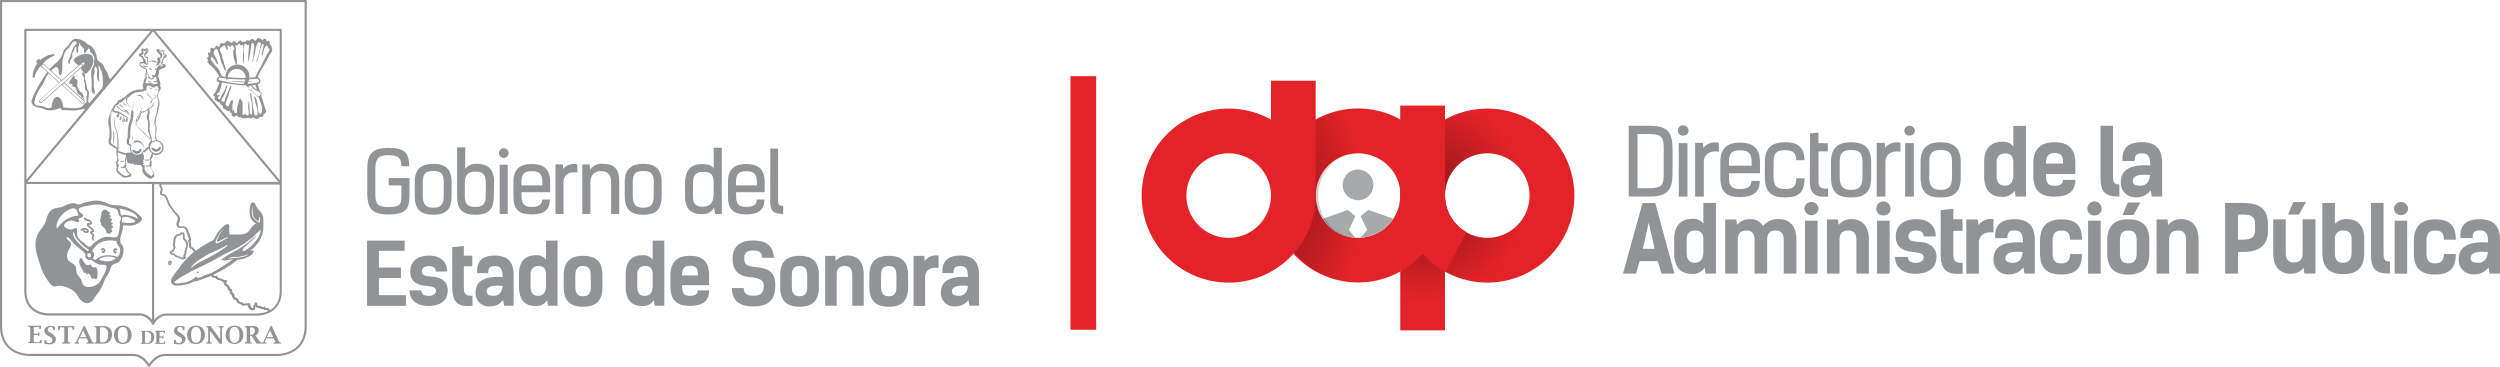 <svg xmlns="http://www.w3.org/2000/svg" xmlns:xlink="http://www.w3.org/1999/xlink" viewBox="0 0 681.15 100"><defs><style>.cls-1{isolation:isolate;}.cls-2{fill:#929396;}.cls-3{fill:#e42328;}.cls-4{opacity:0.4;fill:url(#radial-gradient);}.cls-5{fill:#a8a9ab;}.cls-6{opacity:0.35;mix-blend-mode:multiply;fill:url(#radial-gradient-2);}</style><radialGradient id="radial-gradient" cx="387.83" cy="54.11" r="28.27" gradientUnits="userSpaceOnUse"><stop offset="0"/><stop offset="1" stop-opacity="0"/></radialGradient><radialGradient id="radial-gradient-2" cx="349.68" cy="53.7" r="21.53" gradientTransform="translate(0 -42.78) scale(1 1.8)" xlink:href="#radial-gradient"/></defs><title>logo_1</title><g class="cls-1"><g id="Capa_1" data-name="Capa 1"><path class="cls-2" d="M40.25,90.15H38.38v.22h0c.16,0,.26.05.29.1s.05.17.05.38V93c0,.22,0,.36-.05.4s-.13.07-.29.08h0v.21H40.3a1.58,1.58,0,0,0,1.22-.5A1.94,1.94,0,0,0,42,91.86a1.57,1.57,0,0,0-1.73-1.71Zm.65,2.92a1,1,0,0,1-.87.41.75.75,0,0,1-.43-.08.52.52,0,0,1-.1-.38V90.4h.28a1.5,1.5,0,0,1,1.09.34,1.61,1.61,0,0,1,.32,1.12A2.07,2.07,0,0,1,40.9,93.07Z"/><path class="cls-2" d="M44.65,93.11c0,.19,0,.3-.06.32a.88.88,0,0,1-.4,0h-.3a1.45,1.45,0,0,1-.39,0c-.06,0-.09-.16-.09-.43V92h.82s.06.1.07.22v0h.25v-.78H44.3v0c0,.13,0,.21,0,.22h-.82V90.4h.77a.61.61,0,0,1,.28,0,.19.19,0,0,1,.06.17v.19h.36v-.64H42.3v.22h0c.17,0,.26.05.29.1s0,.17,0,.38V93c0,.22,0,.36,0,.4s-.12.07-.29.08h0v.21H45v-.67h-.37Z"/><path class="cls-2" d="M10.85,92.78a.92.92,0,0,1-.08.45,1.66,1.66,0,0,1-.54,0h-.4a2.86,2.86,0,0,1-.51,0c-.08,0-.12-.21-.12-.57V91.26h.68a1.25,1.25,0,0,1,.41,0c.06,0,.09.12.09.29v0h.34v-1h-.34v.06c0,.2,0,.29-.06.3a1.61,1.61,0,0,1-.44,0H9.22v-1.8h1a.87.87,0,0,1,.38,0c.06,0,.09.11.09.24v.25h.47v-.86H7.71v.3h.06c.22,0,.35.06.39.11a1.22,1.22,0,0,1,.07.52v2.89a1.22,1.22,0,0,1-.07.52c0,.06-.17.09-.39.11H7.71v.3h3.63v-.89h-.48Z"/><path class="cls-2" d="M14,90.81l-.31-.19a1.79,1.79,0,0,1-.54-.38.66.66,0,0,1-.13-.42.71.71,0,0,1,.21-.54.67.67,0,0,1,.51-.22.85.85,0,0,1,.61.23,1.31,1.31,0,0,1,.13.56v.06h.47V89a4.89,4.89,0,0,0-1.28-.2,1.68,1.68,0,0,0-1.14.37,1.19,1.19,0,0,0-.43,1c0,.51.4,1,1.19,1.42l.32.18a1.54,1.54,0,0,1,.53.4.72.72,0,0,1,.14.48.81.81,0,0,1-.23.6.83.83,0,0,1-.62.24,1,1,0,0,1-.69-.24c-.1-.08-.15-.25-.17-.54v-.07h-.47v1a6.29,6.29,0,0,0,1.33.17,2,2,0,0,0,1.31-.38,1.28,1.28,0,0,0,.48-1,1.19,1.19,0,0,0-.25-.77A3.64,3.64,0,0,0,14,90.81Z"/><path class="cls-2" d="M15.81,89.85h.47v-.09a.91.91,0,0,1,.08-.5.64.64,0,0,1,.38-.07h.78v3.49a1.19,1.19,0,0,1-.07.52c-.05.06-.2.09-.46.11h-.07v.3h2.18v-.3h-.06a1.25,1.25,0,0,1-.46-.09,1.85,1.85,0,0,1-.07-.54V89.19h.77a.68.68,0,0,1,.39.07.91.91,0,0,1,.08.5v.09h.48v-1H15.81Z"/><path class="cls-2" d="M25.21,93.22a2.3,2.3,0,0,1-.3-.54l-1.78-3.86H22.8L21,92.67a3.73,3.73,0,0,1-.29.56.57.57,0,0,1-.32.08h-.06v.3h1.27v-.3h-.19c-.13,0-.2,0-.2-.11a1.53,1.53,0,0,1,.18-.51l.24-.51h2l.24.5a2,2,0,0,1,.18.51c0,.07-.14.11-.41.13h-.06v.3h2v-.3h-.05C25.36,93.29,25.25,93.27,25.21,93.22Zm-3.4-1.37L22.65,90l.86,1.84Z"/><path class="cls-2" d="M28.2,88.86H25.73v.3h.06a.78.78,0,0,1,.39.11,1.29,1.29,0,0,1,.06.52v2.89a1.07,1.07,0,0,1-.07.52c0,.06-.17.09-.38.11h-.06v.3h2.55a2.1,2.1,0,0,0,1.62-.67,2.6,2.6,0,0,0,.61-1.8,2.29,2.29,0,0,0-.6-1.7A2.35,2.35,0,0,0,28.2,88.86Zm.88,3.88a1.35,1.35,0,0,1-1.15.53,1,1,0,0,1-.58-.1c-.08-.07-.12-.23-.12-.49V89.19h.36a2,2,0,0,1,1.45.44,2.15,2.15,0,0,1,.42,1.51A2.72,2.72,0,0,1,29.08,92.74Z"/><path class="cls-2" d="M33.46,88.75a2.29,2.29,0,0,0-1.76.66,2.89,2.89,0,0,0,0,3.65,2.32,2.32,0,0,0,1.76.66,2.35,2.35,0,0,0,1.76-.66,2.92,2.92,0,0,0,0-3.65A2.32,2.32,0,0,0,33.46,88.75Zm1,4.12a1.23,1.23,0,0,1-2,0,3.26,3.26,0,0,1-.34-1.64,3.22,3.22,0,0,1,.34-1.63,1.23,1.23,0,0,1,2,0,3.22,3.22,0,0,1,.34,1.63A3.26,3.26,0,0,1,34.48,92.87Z"/><path class="cls-2" d="M49.33,90.81,49,90.62a1.85,1.85,0,0,1-.53-.38.61.61,0,0,1-.14-.42.75.75,0,0,1,.21-.54.69.69,0,0,1,.52-.22.82.82,0,0,1,.59.23,1,1,0,0,1,.14.56v.06h.48V89a5,5,0,0,0-1.28-.2,1.65,1.65,0,0,0-1.14.37,1.16,1.16,0,0,0-.43,1c0,.51.39,1,1.19,1.42l.31.18a1.36,1.36,0,0,1,.53.4.73.73,0,0,1,.15.48.78.78,0,0,1-.24.6.82.82,0,0,1-.61.24,1.06,1.06,0,0,1-.7-.24.8.8,0,0,1-.17-.54v-.07h-.47v1a6.37,6.37,0,0,0,1.34.17,2,2,0,0,0,1.3-.38,1.26,1.26,0,0,0,.49-1,1.19,1.19,0,0,0-.26-.77A3.55,3.55,0,0,0,49.33,90.81Z"/><path class="cls-2" d="M53.41,88.75a2.32,2.32,0,0,0-1.77.66,2.92,2.92,0,0,0,0,3.65,2.36,2.36,0,0,0,1.77.66,2.31,2.31,0,0,0,1.75-.66,2.85,2.85,0,0,0,0-3.65A2.28,2.28,0,0,0,53.41,88.75Zm1,4.12a1.23,1.23,0,0,1-2,0,3.16,3.16,0,0,1-.34-1.64,3.12,3.12,0,0,1,.34-1.63,1.23,1.23,0,0,1,2,0,3.23,3.23,0,0,1,.33,1.63A3.27,3.27,0,0,1,54.43,92.87Z"/><path class="cls-2" d="M59.49,89.16h.07a.82.82,0,0,1,.39.11,1.29,1.29,0,0,1,.06.52v2.65l-2.62-3.58H56.2v.3h.06a.83.83,0,0,1,.4.11,1.29,1.29,0,0,1,.06.52v2.89a1.07,1.07,0,0,1-.07.52c0,.06-.17.09-.39.11H56.2v.3h1.5v-.3h-.06c-.21,0-.35,0-.39-.11a1.29,1.29,0,0,1-.06-.52V90.09l2.63,3.59h.65V89.79a1.07,1.07,0,0,1,.07-.52.78.78,0,0,1,.39-.11h0v-.3H59.49Z"/><path class="cls-2" d="M63.89,88.75a2.32,2.32,0,0,0-1.76.66,2.92,2.92,0,0,0,0,3.65,2.69,2.69,0,0,0,3.53,0,2.92,2.92,0,0,0,0-3.65A2.32,2.32,0,0,0,63.89,88.75Zm1,4.12a1.14,1.14,0,0,1-1,.54,1.12,1.12,0,0,1-1-.54,3.16,3.16,0,0,1-.34-1.64,3.12,3.12,0,0,1,.34-1.63,1.14,1.14,0,0,1,1-.54,1.16,1.16,0,0,1,1,.54,3.12,3.12,0,0,1,.34,1.63A3.16,3.16,0,0,1,64.92,92.87Z"/><path class="cls-2" d="M76.12,93.22a3.06,3.06,0,0,1-.29-.54l-1.78-3.86h-.34L72,92.67a2.92,2.92,0,0,1-.29.56.54.54,0,0,1-.32.08h-.11a.66.66,0,0,1-.36-.09,3.28,3.28,0,0,1-.43-.54l-.93-1.29a1.48,1.48,0,0,0,.69-.52,1.45,1.45,0,0,0,.22-.83c0-.79-.49-1.2-1.46-1.2l-.3,0h-2v.3h.06c.21,0,.34.06.38.11a1.07,1.07,0,0,1,.07.52v2.89a1.07,1.07,0,0,1-.07.52c0,.06-.17.09-.38.11H66.7v.3h1.89v-.3h-.06c-.17,0-.28,0-.32-.11a1.29,1.29,0,0,1-.06-.52V91.53h.41l1.32,2.08h2.67v-.3h-.18c-.13,0-.2,0-.2-.11a1.68,1.68,0,0,1,.17-.51l.24-.51h2l.24.5a1.66,1.66,0,0,1,.18.51c0,.07-.14.11-.41.13h-.06v.3h2v-.3h0C76.28,93.29,76.16,93.27,76.12,93.22Zm-7-2.3a1,1,0,0,1-.79.3h-.18v-2h.36a.8.8,0,0,1,.91.91A1.13,1.13,0,0,1,69.12,90.92Zm3.6.93L73.57,90l.86,1.84Z"/><path class="cls-2" d="M53.81,74l0,0c-.45.21.11.55.33.32S54,73.87,53.81,74Z"/><path class="cls-2" d="M47,69.44a1.46,1.46,0,0,1,.3.11,1.16,1.16,0,0,1,.22.18l.17.15a1,1,0,0,0,.48.23.93.93,0,0,1,.19,0,1.87,1.87,0,0,1,.48.2,2.35,2.35,0,0,0,.6.25.34.34,0,0,0,.34.2h0a.38.38,0,0,0,.3-.21h.08a.51.51,0,0,0,.35-.07l0,0a.24.24,0,0,0,.12-.32l0,0s0-.06,0-.09a.24.24,0,0,0-.13-.18c-.06-.08,0-.19.08-.45l.07-.13a1.13,1.13,0,0,0,.13-.27,1.31,1.31,0,0,0,0-.33.29.29,0,0,1,0-.16,2.13,2.13,0,0,1,.13-.46c0-.16.11-.32.14-.49a1.15,1.15,0,0,1,.08-.29,1.53,1.53,0,0,0,.1-.81,3.57,3.57,0,0,0-.41-1,1.9,1.9,0,0,0-.26-.33.63.63,0,0,1-.24-.37,1.71,1.71,0,0,1,0-.46c0-.38,0-.79-.26-1a.85.85,0,0,0-.78.06L49,63.6a1.41,1.41,0,0,1-.39.19l-.2.05a1.08,1.08,0,0,0-.62.3,2.6,2.6,0,0,0-.55,1.5l0,.22c0,.09,0,.17-.06.27a2.09,2.09,0,0,0-.09.75.93.93,0,0,0,.13.34.53.53,0,0,1,.1.29c0,.32-.55.77-1,1a.23.23,0,0,0-.12.28C46.24,69.18,46.64,69.32,47,69.44Zm.83-1.89a1,1,0,0,0-.15-.56c0-.07-.07-.14-.08-.18a1.68,1.68,0,0,1,.08-.56,2.22,2.22,0,0,0,.07-.31,1.66,1.66,0,0,0,0-.22,2.27,2.27,0,0,1,.42-1.24.57.57,0,0,1,.37-.16l.25-.07a2.32,2.32,0,0,0,.5-.24,2,2,0,0,1,.25-.14.62.62,0,0,1,.29-.09h0a1.53,1.53,0,0,1,0,.55,2.65,2.65,0,0,0,0,.57,1.06,1.06,0,0,0,.37.62,2.31,2.31,0,0,1,.2.24,4,4,0,0,1,.35.83,1.31,1.31,0,0,1-.09.57,2.56,2.56,0,0,0-.1.34,3,3,0,0,1-.12.43,4.26,4.26,0,0,0-.16.54,2.18,2.18,0,0,0,0,.25,1.27,1.27,0,0,1,0,.2.68.68,0,0,1-.09.16,1.4,1.4,0,0,0-.09.17,1,1,0,0,0-.07.87.39.39,0,0,0-.15,0,.35.35,0,0,0-.17.1.38.38,0,0,0-.18-.09,1.63,1.63,0,0,1-.53-.21,2.21,2.21,0,0,0-.58-.25l-.23-.05a.42.42,0,0,1-.27-.13l-.14-.12a1.35,1.35,0,0,0-.33-.26,2.32,2.32,0,0,0-.35-.14,2.3,2.3,0,0,1-.39-.17A2,2,0,0,0,47.78,67.55Z"/><path class="cls-2" d="M46.78,71.41a.19.19,0,0,0-.05-.2.7.7,0,0,0-.46-.2.45.45,0,0,0-.32.12.16.16,0,0,0-.06.08c-.18.51-.11.86.2,1a.52.52,0,0,0,.21,0c.39,0,.44-.43.46-.66A1.37,1.37,0,0,0,46.78,71.41Zm-.41.12a1.13,1.13,0,0,1-.06.31s0,0-.08,0-.06-.21,0-.43a.27.27,0,0,1,.15,0A.34.34,0,0,1,46.37,71.53Z"/><path class="cls-2" d="M83.29,0H.29A.29.29,0,0,0,0,.29V88.76C0,96.79,7.26,97,8.09,97H36.25c2.34,0,3.85,2.42,3.87,2.46l.25.39a.31.31,0,0,0,.25.13.29.29,0,0,0,.24-.13l.26-.4S42.63,97,45,97H75.49a9.46,9.46,0,0,0,4.43-1.14c1.67-.95,3.66-2.95,3.66-7.12V.29A.29.29,0,0,0,83.29,0ZM83,88.76c0,3.12-1.13,5.34-3.37,6.61a8.81,8.81,0,0,1-4.14,1.06H45c-2.68,0-4.29,2.63-4.35,2.73v0h0c-.07-.11-1.68-2.74-4.36-2.74H8.09c-1.25,0-7.51-.36-7.51-7.67V.58H83Z"/><path class="cls-2" d="M6.62,79.22c0,6.57,6,6.76,6.64,6.76H38.15c1.88,0,3.09,2,3.09,2l.21.39a.3.3,0,0,0,.26.15.29.29,0,0,0,.25-.15l.2-.37s1.22-2,3.1-2H70.14A7.81,7.81,0,0,0,73.78,85c1.37-.77,3-2.41,3-5.82V8.12a.29.29,0,0,0-.29-.28H6.91a.29.29,0,0,0-.29.28V49.63l0,0,0,0ZM70.14,85.4H45.26A4.34,4.34,0,0,0,42,87.18v-37h1.41s0,0,0,.08a1.21,1.21,0,0,0,.11.69,2.36,2.36,0,0,0,.17.26c.09.1.12.15.11.38a1.54,1.54,0,0,1-.11.42,1.7,1.7,0,0,0-.12.52c0,.57.24.66.57.72l.19,0c.61.16.91,1,1.21,1.75a5.22,5.22,0,0,0,.57,1.23l.49.66c.22.32.45.64.69.94a4.26,4.26,0,0,0,.42.5,2.7,2.7,0,0,1,.72,1.09,1.64,1.64,0,0,1-.17.93,1.57,1.57,0,0,0-.1,1.21,1.22,1.22,0,0,0,1.39.54,1,1,0,0,1,.57,0,1.61,1.61,0,0,1,.62,1,3.32,3.32,0,0,0,.22.55,3.77,3.77,0,0,1,.23.64c0,.14.08.27.13.42l.08.17a.5.5,0,0,1,.07.25.4.4,0,0,1-.07.15.68.68,0,0,0-.11.29,1.67,1.67,0,0,0,.1.63c0,.11.06.23.08.34a2,2,0,0,1,0,.24,1.3,1.3,0,0,0,.28.87.75.75,0,0,0,.33.14.71.71,0,0,1,.19.06,1.58,1.58,0,0,1,.15.18l.09.13.2.23.18.2a34.29,34.29,0,0,0-2.79,2.72,9.7,9.7,0,0,0-1,1.28c-.24.34-.46.66-.66.91a15.73,15.73,0,0,0-1.37,1.85c-.36.61-.86,1.46,0,2.18a1.87,1.87,0,0,0,1.15.26h.6a10.14,10.14,0,0,0,1.31-.2l.16,0a8,8,0,0,0,2.45-.86h0a2,2,0,0,1,.42-.07,2.33,2.33,0,0,0,.58-.1l.3-.1h0l.76-.26c.36-.15.63-.24.92-.34l.76-.28c.33-.12.68-.27,1-.44a.75.75,0,0,1,.11.13.76.76,0,0,0,.64.43,2.3,2.3,0,0,0,.39,0h.1s0,0,0,0a.57.57,0,0,0,.18.31,1.64,1.64,0,0,0,.81.31l.33.09a2,2,0,0,1,.5.29l.32.22.09,0A1.16,1.16,0,0,0,61.57,78l.21.22a1.15,1.15,0,0,1,.21.33l.07.16a.62.62,0,0,1,0,.1.83.83,0,0,0,.17.34.46.46,0,0,0,.36.1h0a.32.32,0,0,1,0,.18.92.92,0,0,0,.05.45,1.13,1.13,0,0,0,.31.36,1.86,1.86,0,0,1,.2.2.8.8,0,0,1,.09.31.88.88,0,0,0,.08.33.7.7,0,0,0,.27.29l.05,0s0,0,0,.06a.24.24,0,0,0,.07.23.25.25,0,0,0,.23.06c.27-.08.32,0,.46.31a1.65,1.65,0,0,0,.4.57,1.6,1.6,0,0,0,.5.21,3.17,3.17,0,0,1,.35.14l.16.12a1,1,0,0,0,.48.26.55.55,0,0,0,.4-.1l.09,0a1.83,1.83,0,0,1,.35,0,3.59,3.59,0,0,0,.46,0l0,.22a1.2,1.2,0,0,0,.55.89,1.09,1.09,0,0,0,1.13.09.7.7,0,0,0,.26-.77.21.21,0,0,0-.11-.15l0,0s0,0,0,0a.4.4,0,0,0,.1-.12l0,.06a.81.81,0,0,0,.68.42l.16,0,.41.14a2,2,0,0,0,1.08.24.51.51,0,0,0,.22.19.82.82,0,0,0,.37,0h.19a.63.63,0,0,1,.36.3l0,.06A7.38,7.38,0,0,1,70.14,85.4Zm-11-19.55c.27.22,2.87-1.67,3-1-.45,0-1.33.69-1.94,1-.37.18-1.62.92-1.45,0a6.3,6.3,0,0,1,.9-1.89A6.53,6.53,0,0,1,61,62.27,16.8,16.8,0,0,0,59.78,64C59.69,64.22,58.93,65.67,59.16,65.85ZM69,58.78a2.28,2.28,0,0,0,1.45,1.44c.26-.27-.09-1.2.39-1.07,0,0,0,0,0,0-.06.27,0,.61,0,.91a2,2,0,0,0-.08.7c-.63-.51-1.42-.71-1.89-1.73A3.19,3.19,0,0,1,69,56.19,4.74,4.74,0,0,0,69,58.78Zm2.06,3.77a5.18,5.18,0,0,1-1.41,3.09,10.55,10.55,0,0,1-3.07,2.79,2.48,2.48,0,0,1-.53-.2,1.4,1.4,0,0,1,.62-.9c.52-.41.82-.81,1.33-1.23a8.49,8.49,0,0,0,2-2.21,26,26,0,0,1-5.64,4.34,24,24,0,0,0-4.18,2.63c.23,0,.8.11,1,.09.64-.07.75-.07,1.39-.16a3.47,3.47,0,0,0,1.07-.28C62,71.74,60.12,72.94,58.31,74a9.74,9.74,0,0,1-.93.46c-.56.22-1,.31-1.81.65-.42.17-1.57.86-1.86.49s-.41-.13-1,.33a6,6,0,0,1-3,1.13c-.39.07-2.26.47-2.16-.26l0,0A14.1,14.1,0,0,1,50,75.11c.92-.49,1.9-1.1,3-1.61l2.6-1.27c1.43-.71,2.81-1.43,4.16-2.2,2.4-1.35,4.3-2.07,5.88-3.09a31,31,0,0,0,3.22-2.33C69.31,64.14,71,62.58,71.1,62.55Zm-3.49,6.9a7,7,0,0,1-2.82.76c-.74,0-2.79.29-2.79.29A5.07,5.07,0,0,1,64.59,70C65.7,70,68,69.13,67.61,69.45ZM59.48,68,61,67.25c.3-.17.72-.5,1.07-.41a1.56,1.56,0,0,1-.47.42,44.3,44.3,0,0,1-4.24,2.66c-.83.45-1.73.87-2.61,1.34A12.51,12.51,0,0,0,52.07,73c0-.16.08-.33.2-.47a9,9,0,0,1,2.07-1.81c.81-.54,1.69-1,2.52-1.48S58.62,68.48,59.48,68ZM76.21,79.22c0,2.47-.88,4.23-2.62,5.25,0,0-.06-.07-.09-.12a1.14,1.14,0,0,0-.62-.47,2,2,0,0,0-.33,0h-.17l0-.06a.92.92,0,0,0-.22-.22.22.22,0,0,0-.22,0,.18.18,0,0,0-.09.08,5.57,5.57,0,0,1-.74-.23,3.59,3.59,0,0,0-.48-.17l-.18,0c-.21,0-.25,0-.34-.18s0-.1,0-.14a.55.55,0,0,0-.22-.49.49.49,0,0,0-.46,0,.26.26,0,0,0-.11.32c0,.09,0,.12-.11.27a.89.89,0,0,0-.25.61.23.23,0,0,0,.11.2.19.19,0,0,0,.14,0l0,0a.59.59,0,0,1-.58-.06.77.77,0,0,1-.37-.6,2.86,2.86,0,0,0-.14-.51.25.25,0,0,0-.14-.13.28.28,0,0,0-.18,0,1.74,1.74,0,0,1-.54.09,1.93,1.93,0,0,0-.42,0,.76.76,0,0,0-.27.11l-.07,0a.9.9,0,0,1-.24-.16,1.46,1.46,0,0,0-.21-.16,2,2,0,0,0-.44-.17,1.45,1.45,0,0,1-.37-.16.85.85,0,0,1-.24-.37c-.13-.26-.3-.62-.74-.62a.6.6,0,0,0-.26-.28l-.09-.08a1.06,1.06,0,0,1,0-.19,1.06,1.06,0,0,0-.17-.51,1.5,1.5,0,0,0-.27-.3,1.24,1.24,0,0,1-.2-.2.45.45,0,0,1,0-.21.7.7,0,0,0-.15-.57.39.39,0,0,0-.39-.13l0-.08a1.39,1.39,0,0,0-.06-.19.51.51,0,0,1-.07-.15,1.59,1.59,0,0,0-.3-.45l-.22-.23A.73.73,0,0,1,61.6,77l.16-.09.05,0a.27.27,0,0,0,.13-.15.26.26,0,0,0,0-.2.65.65,0,0,0-.66-.29.26.26,0,0,0-.16.09L61,76.29a2.49,2.49,0,0,0-.63-.36,3.15,3.15,0,0,0-.39-.1,1.56,1.56,0,0,1-.59-.2s0,0,0-.08a.52.52,0,0,0-.33-.38.7.7,0,0,0-.27,0h-.28c-.23,0-.25-.08-.32-.19l-.07-.11c.29-.14.58-.3.9-.47l.35-.18a27.76,27.76,0,0,0,4.41-2.72l1-.75.27,0a7.59,7.59,0,0,0,2.16-.58c.72-.26,1.86-1,1.9-1.73a.16.16,0,0,0,0-.14.17.17,0,0,0-.14-.06h0c-.27,0-.51,0-.75,0,.18-.15.36-.28.6-.45l0,0a4.64,4.64,0,0,0,.78-.75c.18-.24.32-.4.44-.55a5.67,5.67,0,0,0,.71-1,7.42,7.42,0,0,0,1-3.89v-.33a3.35,3.35,0,0,0,0-.45l0-.64A3.34,3.34,0,0,0,71,57.73a5.83,5.83,0,0,1-1.21-1.56L69.71,56a1.39,1.39,0,0,0-.46-.73.62.62,0,0,0-.34-.11c-.49,0-.66.61-.74.9a6.94,6.94,0,0,0,0,2.94,3.22,3.22,0,0,0,1.6,1.9h0a2.48,2.48,0,0,0-.29.17l-.12.08a3.58,3.58,0,0,0-1.1,1.18,5.41,5.41,0,0,1-.36.5,2.16,2.16,0,0,1-1.1.81,5.51,5.51,0,0,1-1.67.27H62.59a.41.41,0,0,1-.11-.35,4.71,4.71,0,0,0,0-.93,3.65,3.65,0,0,1,0-.87.61.61,0,0,0-.13-.53.46.46,0,0,0-.37-.16c-.11,0-.45,0-1.3.74a10.52,10.52,0,0,0-2.21,3.08l-.28.52h0a12.19,12.19,0,0,0-1.91,1l-.6.34a15.09,15.09,0,0,0-2,1.38l-.27.22-.2-.23-.18-.2-.07-.1a1.16,1.16,0,0,0-.25-.29.89.89,0,0,0-.38-.15l-.11,0a1.17,1.17,0,0,1-.13-.55l0-.28a3.15,3.15,0,0,0-.1-.39,1.42,1.42,0,0,1-.08-.45l.05-.09a.81.81,0,0,0,.13-.37.9.9,0,0,0-.11-.48l-.06-.14a3.3,3.3,0,0,1-.12-.38,4.58,4.58,0,0,0-.26-.73,2.78,2.78,0,0,1-.2-.49,2.05,2.05,0,0,0-.84-1.24,1.39,1.39,0,0,0-.86-.09c-.46,0-.73.07-.92-.28a1.38,1.38,0,0,1,.14-.81,2.12,2.12,0,0,0,.18-1.23A3.31,3.31,0,0,0,48.06,58a3.57,3.57,0,0,1-.4-.46c-.23-.3-.46-.62-.68-.93s-.32-.46-.48-.67A4.61,4.61,0,0,1,46,54.83c-.32-.86-.68-1.83-1.55-2a1,1,0,0,0-.21,0l-.15,0s0,0,0-.21a1.43,1.43,0,0,1,.1-.36,2.19,2.19,0,0,0,.14-.56.93.93,0,0,0-.21-.7.88.88,0,0,1-.12-.19.69.69,0,0,1-.06-.43v-.11H76.21Zm0-70.8V49.08L42.32,8.42Zm-.36,41.14H7.44l34.26-41Zm-53.66-32,.19.22a.17.17,0,0,1,0,.23l-5.12,4.54-.09.07-.06.07-.05,0-5.79,5.15a.19.19,0,0,1-.12,0,.13.13,0,0,1-.11-.05h0l-.2-.22a.16.16,0,0,1,0-.24l.41-.36,5.34-4.74L22,17.52a.16.16,0,0,1,.11-.05A.18.18,0,0,1,22.19,17.53Zm-.05-.24a3.63,3.63,0,0,1,.94-.35,3.42,3.42,0,0,1-.46.92.34.34,0,0,0-.1-.24l-.19-.22A.31.31,0,0,0,22.14,17.29Zm-4.6,5.42,5.32,4.83a.18.18,0,0,1,0,.24l-.13.14-.07.08a.16.16,0,0,1-.11.05h0a.14.14,0,0,1-.11,0l-3.16-2.87-2.16-2a.17.17,0,0,1,0-.24l.1-.1,0,0,.06-.08.07,0h.05A.28.28,0,0,1,17.54,22.71Zm-1-.66-.08.08-.12.14a.19.19,0,0,1-.13.05.13.13,0,0,1-.1,0l-1.92-1.74-.73-.66L13,19.5l-1.58-1.44a.17.17,0,0,1,0-.23l.2-.22a.15.15,0,0,1,.12-.05.15.15,0,0,1,.11,0L13.38,19l.44.4.56.51,1.53,1.38.57.53A.17.17,0,0,1,16.5,22.05Zm-3.2-2,.77.7,1.86,1.69a.42.42,0,0,0,.12.08l-4.71,4.18-.63.56a.37.37,0,0,0-.12.25.43.43,0,0,0,.09.26l.19.22A.41.41,0,0,0,11,28a.33.33,0,0,0,.16.05.39.39,0,0,0,.24-.09l5.49-4.88a.44.44,0,0,0,.11.2L18.85,25l3.45,3.14a.38.38,0,0,0,.25.09.34.34,0,0,0,.24-.09l0,0,.08-.08.12-.14a.37.37,0,0,0,0-.51l-5.33-4.83a.17.17,0,0,0-.1-.06l4.73-4.2c-.29.42-.18.63.34,1.21.32.36.56.53.76.53a.28.28,0,0,0,.2-.08c2.57-2.34,1.73-4.4,1.56-4.75a.25.25,0,0,0,0-.07.27.27,0,0,0-.08-.07,3.24,3.24,0,0,0-1.62-.43,5.13,5.13,0,0,0-3.28,1.43.24.24,0,0,0-.09.18c0,.2.1.47.42.83s.58.59.82.59a.54.54,0,0,0,.27-.07L16.73,21.9a.37.37,0,0,0-.12-.23L15.86,21l-1.41-1.27-.5-.46a3,3,0,0,1,.51-.5c.22-.16.69-.56,1-.46s.41.43.47.61c.13.41,0,1.15.31,1.49.44.56.67-.93.7-1.21.06-.58,0-1.16,0-1.74a7.31,7.31,0,0,1,.29-1.67,7.09,7.09,0,0,1,.41-1.43,3.46,3.46,0,0,1,1-1.2,5,5,0,0,0,.87-1.3c.22-.38.78-.76,1.23-.47s-.28.9-.49,1.21A5,5,0,0,0,19.56,14a16.78,16.78,0,0,1-.63,1.85,5.23,5.23,0,0,0-.34.72.9.9,0,0,0,.18.79c.34.24.32-.43.34-.64a1.39,1.39,0,0,1,.3-.69,1,1,0,0,0,.32-.58c0-.29-.12-.49-.06-.78a2.12,2.12,0,0,1,.37-.61c.18-.29.24-1.34.74-1.3.11.52-.18,1.45.34,1.7.29-.32.12-1.07.19-1.49,0-.26.19-.38.24-.62s-.09-.66.25-.58a1.44,1.44,0,0,0,.18.65c.07.09.16.06.23.14s.05.29.13.34c.23.17.33-.16.45.26.06.24.06.5.1.74s0,.54.21.59.36-.45.46-.62a5.08,5.08,0,0,1,.44-.5c.16-.2.3-.32.44.06.09.22,0,.45.16.68s.36.32.52.5a2.69,2.69,0,0,1,.33.6,1.37,1.37,0,0,1,.25.61,3.59,3.59,0,0,1-.12.93c0,.27,0,.54,0,.81-.06.58-.55.95-.65,1.52a9,9,0,0,0,0,2.43,16.15,16.15,0,0,1,.05,1.84A4.81,4.81,0,0,0,25.05,25c.08.2.23.27.38.43s.16.26.3.38c.06-.55.22-.87,0-1.37a3,3,0,0,1-.15-1.58,15.16,15.16,0,0,0-.09-1.67,9.14,9.14,0,0,1,.3-1.49c0-.37-.14-1,0-1.33.32-.56.7.37.7.67,0,.93-.31,2.49.5,3.14.14-.23,0-.48,0-.72A6.11,6.11,0,0,1,27,20.38a7.84,7.84,0,0,0-.07-1.54c-.06-.23-.24-1.44.16-.75a7.94,7.94,0,0,1,.28.77c.11.28.3.54.39.84A8.28,8.28,0,0,1,28,22.19,3.83,3.83,0,0,1,27.81,24l-1.93,2.28-1.17,1.36c-.11.14-.22.45-.39.44s-.25-.39-.26-.56a4.67,4.67,0,0,1,0-.52c.06-.54.14-1.08.19-1.6s-.49-.86-.56-1.36a7.34,7.34,0,0,0-.09-.82,3.11,3.11,0,0,1-.16-.67c0-.54-.33-.88-.31-1.46,0-.39.09-1.09-.34-1.29s-.39,0-.4.33a1.14,1.14,0,0,0,.29.71,1,1,0,0,1,.21.74,1.49,1.49,0,0,0,.09.78,4.06,4.06,0,0,1,.15,1.52.92.92,0,0,0,.17.68c.12.16.36.34.42.53.14.44-.13,1-.15,1.48s0,.93,0,1.39c0,0-.11,0-.15-.07a.4.4,0,0,1-.44.24,1.69,1.69,0,0,1-1.08,1.14c-1,.46-4.64,0-4.64,0S17,26.49,15.64,26.4s-1.59,2.79-1.59,2.79c-.33.4-1.39.27-1.79,0s-1.27-.28-1.44-.42h-.15a1.36,1.36,0,0,1-1.07-.26c-.33-.34-.17-1-.07-1.38a9.75,9.75,0,0,1,1.22-2.79c.3-.48.59-.93.9-1.4a14.86,14.86,0,0,0,.79-1.6A5.41,5.41,0,0,1,13.3,20ZM7.2,8.42H41.08L30,21.63a5.55,5.55,0,0,1-.38-.78,4.11,4.11,0,0,1-.15-.46,3.57,3.57,0,0,0-.31-.8c-.08-.12-.17-.24-.25-.37a3.48,3.48,0,0,1-.43-.69l-.07-.17a2.67,2.67,0,0,0-.76-1.18c-.13-.1-.27-.18-.39-.26a1.94,1.94,0,0,1-.57-.43,1.94,1.94,0,0,1-.29-.79,3.33,3.33,0,0,0-.1-.4l0-.15A5.51,5.51,0,0,0,25,12.7a2.76,2.76,0,0,0-.61-.37L24,12.14a4.12,4.12,0,0,1-.47-.38,2.8,2.8,0,0,0-.41-.35,4.89,4.89,0,0,0-2.4-.85,1.58,1.58,0,0,0-.45.06A3,3,0,0,0,18.86,12a5.1,5.1,0,0,1-.31.42,2.5,2.5,0,0,1-.43.43,2.56,2.56,0,0,0-.47.46,3.91,3.91,0,0,0-.55,1.1L17,14.7A5.63,5.63,0,0,1,15.46,17a17.56,17.56,0,0,0-2,1.89L12,17.46a.36.36,0,0,0-.24-.09h-.09a7.45,7.45,0,0,1,3-2.14.18.18,0,0,0,.15-.16l0-.13v0a.2.2,0,0,0-.2-.2h0A6.09,6.09,0,0,0,11,16.4a.45.45,0,0,0-.4-.29.7.7,0,0,0-.49.27.62.62,0,0,0-.2.6.48.48,0,0,0,.3.28A6.07,6.07,0,0,0,8.88,21a.19.19,0,0,0,.08.15.21.21,0,0,0,.11,0h0l.15,0A.18.18,0,0,0,9.41,21a7.24,7.24,0,0,1,1.77-3.12.38.38,0,0,0,.11.33l1.59,1.44a39.27,39.27,0,0,0-3,4.82A14.4,14.4,0,0,0,8.7,27.11c-.29.95.06,1.59,1.09,2a5.22,5.22,0,0,0,1.17.28,3.08,3.08,0,0,1,1,.33,3.63,3.63,0,0,0,1.6.36A5.55,5.55,0,0,0,15,29.89l.29-.09a5.68,5.68,0,0,1,1.19-.29h.1a.69.69,0,0,1,.07.15A.45.45,0,0,0,17,30a1.79,1.79,0,0,0,.36,0h.23A2,2,0,0,1,18,30a15,15,0,0,0,1.68.1h.5a11.65,11.65,0,0,0,1.8-.25l.53-.1a2,2,0,0,1,.39,0h.31L7.2,48.94Zm0,41.72H41.41v37a4.36,4.36,0,0,0-3.26-1.78H13.26c-1,0-6.06-.3-6.06-6.18Z"/><path class="cls-2" d="M22.7,25.88c0-.09-.14-.15-.19-.23s0-.22-.14-.35-.42-.25-.6-.42a1.22,1.22,0,0,1-.39-.65c-.07-.21-.23-.41-.29-.62-.16-.52.13-1.08,0-1.61s-.64-.42-.8-.78c0-.13.08-.49-.11-.56s-.33.18-.41.26a3.36,3.36,0,0,0-.27.49c-.1.17-.27.26-.36.4a2.91,2.91,0,0,0-.27,1.08c.23,0,.57-.13.77,0s0,.52.22.71.4,0,.59.19a2,2,0,0,1,.38.7c.09.27.17.55.26.81s.18.34.48.47a1,1,0,0,1,.55.58c.13.27.28.24.46.45s.06.41.41.42h0c-.07-.22-.14-.42-.21-.65S22.77,26.06,22.7,25.88Z"/><path class="cls-2" d="M73.55,12.18h0a.84.84,0,0,1,0-.19c0-.05,0-.11,0-.14a1.33,1.33,0,0,0-.1-.28,1,1,0,0,1-.1-.36.1.1,0,0,0-.08-.1.38.38,0,0,0-.35.18c0,.05-.09.1-.14.1h0s-.13-.23-.17-.32a1.38,1.38,0,0,0-.08-.2c-.14-.23-.27-.34-.42-.34s-.27.12-.4.26a1.75,1.75,0,0,1-.2.19,1.74,1.74,0,0,0-1.07-.64.35.35,0,0,0-.21.06,1,1,0,0,0-.36.41c-.16.28-.25.38-.49.22a.72.72,0,0,1-.18-.17.63.63,0,0,0-.53-.26.6.6,0,0,0-.43.27A1.29,1.29,0,0,1,68,11a.31.31,0,0,1-.17.09.21.21,0,0,1-.11,0,.74.74,0,0,0-.29-.1.46.46,0,0,0-.45.22.52.52,0,0,1-.21.18.34.34,0,0,1-.28,0l-.16,0-.17,0a.39.39,0,0,1-.27-.08.31.31,0,0,1-.1-.13c0-.08-.1-.21-.43-.13a.79.79,0,0,0-.46.38c-.11.15-.2.29-.37.29h0c-.11,0-.2-.11-.3-.22a.64.64,0,0,0-.53-.27.6.6,0,0,0-.35.25.47.47,0,0,1-.17.15c-.13.06-.27,0-.42-.1l-.13-.07a1.18,1.18,0,0,1-.19-.1,1,1,0,0,0-.52-.21h0a.49.49,0,0,0-.44.33.94.94,0,0,1-.12.18.42.42,0,0,1-.34.14,1.54,1.54,0,0,1-.3,0,1.65,1.65,0,0,0-.31,0,.5.5,0,0,0-.44.23,1.15,1.15,0,0,0-.16.46c0,.23-.06.27-.13.27a.68.68,0,0,1-.28-.09l-.12-.07a.43.43,0,0,0-.25-.11.36.36,0,0,0-.26.15.64.64,0,0,0-.14.27c0,.12-.06.2-.19.24a.9.9,0,0,1-.51-.06c-.19-.06-.37-.1-.48,0a.68.68,0,0,0-.12.48l0,.24a.94.94,0,0,1,0,.44c0,.06-.12.09-.27.09h-.33a.1.1,0,0,0-.09.08.91.91,0,0,0,.11.53,1.07,1.07,0,0,1,.11.33c0,.11-.07.17-.18.25a.49.49,0,0,0-.24.38.36.36,0,0,0,.2.32c.07.06.11.08,0,.28,0,0,0,.07-.06.11a.36.36,0,0,0-.06.33.86.86,0,0,0,.28.32.82.82,0,0,1,.25.28l0,0a10.25,10.25,0,0,1,2.75,3.39h-.07a.5.5,0,0,0-.47.36.61.61,0,0,0-.09.86.42.42,0,0,0,.21.16l.36.11c-.15.49-.3,1-.48,1.43a5.37,5.37,0,0,1-.72,1.46,1.06,1.06,0,0,1-.15.15c-.13.11-.29.23-.28.39s.14.27.26.36.17.13.19.19a.37.37,0,0,1-.06.24.45.45,0,0,0-.07.36c.05.14.22.25.38.35l.15.1.13.11a.77.77,0,0,0,.46.25.56.56,0,0,0,.2,0h0a1,1,0,0,1,.1.14,2.26,2.26,0,0,1,.14.26.78.78,0,0,0,.73.54v.1a.73.73,0,0,0,.57.9,1,1,0,0,1,.21.1l.16.12a1,1,0,0,0,.36.23.82.82,0,0,0,.27,0,.41.41,0,0,1,.3,0,1.3,1.3,0,0,1,0,.13.85.85,0,0,0,.06.19c.09.15.14.18.23.2a.21.21,0,0,1,.12,0c.17.09.16.11.12.21a.92.92,0,0,0-.06.3c0,.37.29.45.54.52l0,0a.49.49,0,0,0,.53-.1l.16-.11c.2-.11.24-.1.4.07l.14.15a.49.49,0,0,0,.32.16.65.65,0,0,0,.16,0,.28.28,0,0,1,.18,0,.51.51,0,0,1,.23.12.68.68,0,0,0,.44.17h0a3.39,3.39,0,0,0,.54,0l.32,0a5.58,5.58,0,0,0,.59-.1l.14,0a.33.33,0,0,1,.3.08.71.71,0,0,0,.35.15.3.3,0,0,0,.18-.08A.39.39,0,0,1,69,32a.56.56,0,0,1,.29.1l.16.11a.79.79,0,0,0,.51.2H70a.86.86,0,0,0,.72-.57h.36a1.25,1.25,0,0,0,.4,0,.39.39,0,0,0,.26-.39.28.28,0,0,1,.06-.2A.63.63,0,0,1,72,31a.74.74,0,0,0,.34-.22,1,1,0,0,0,.17-.75.4.4,0,0,0-.17-.23c-.37-1.17-.8-2.57-1.2-3.86a.63.63,0,0,0,.15-.34.6.6,0,0,0-.2-.49,1.43,1.43,0,0,0-.26-.22c-.24-.8-.45-1.52-.59-2l.33-.09a.37.37,0,0,0,.24-.2,1,1,0,0,0,.11-.84.45.45,0,0,0-.18-.18.43.43,0,0,0-.43-.45h-.09a15.89,15.89,0,0,1,1.67-3.32c.29-.49.6-1,.87-1.5l.06-.12c.3-.55.6-1.12.93-1.65l.12-.19a2.07,2.07,0,0,0,.27-.45,2.57,2.57,0,0,0-.38-1.64A.3.3,0,0,0,73.55,12.18ZM59.61,21.8c-.22-.35.09-.32.13-.51s.06-.11.1-.11a.15.15,0,0,1,.08,0l.15,0c.51.08,1,.15,1.49.2a3.11,3.11,0,0,0,.12.3.18.18,0,0,0,.18.1h0a.2.2,0,0,0,.16-.18v-.16c1.61.16,3.11.22,4.37.22h.46a2.39,2.39,0,0,1-.15.54c-.38,0-.76,0-1.13,0-.57-.05-1.16-.1-1.74-.12s-1.16,0-1.75,0l1.74.14,1.73.17c.36,0,.71,0,1.06,0a1.09,1.09,0,0,1-.08.15l-.1.16a.19.19,0,0,0,0,.18,25.93,25.93,0,0,1-6.49-1ZM62.08,21a2.43,2.43,0,0,1,4.85.22A31.84,31.84,0,0,1,62.08,21Zm9.35,9.06c0,.38-.33,1.33-.79.82s-.32-1.62-.43-2.27a8,8,0,0,0-.54-2c-.21-.46-.41-.41-.35.06a14.81,14.81,0,0,0,.58,2.34,7.8,7.8,0,0,1,.25,1.26c0,.29.19.68,0,1a.7.7,0,0,1-.63.21c-.17-.09-.21-.49-.26-.65a17.71,17.71,0,0,1-.4-2.33c-.09-.54-.12-1.07-.2-1.61s-.14-1.39-.49-1.69c0,.1,0,.2,0,.29a7.46,7.46,0,0,0,.34,2.06,20.93,20.93,0,0,1,.16,2.75c0,.26.14.69-.13.84s-.46-.14-.49-.38S68,30,68,29.64a14.25,14.25,0,0,0-.18-2.18,6.81,6.81,0,0,0-.09,2.81c0,.32.19,1-.19,1.15s-.55-.26-.68-.5c-.17.2-.29.51-.6.37s-.15-.53-.17-.82c0-.45,0-.94,0-1.4a4.49,4.49,0,0,0-.11-1.64c-.47.23-.09-.49-.46-.45,0-.11-.07-.12-.15-.18a4.57,4.57,0,0,0-.39,1.32,9.44,9.44,0,0,0-.44,1.74c0,.25.08.64-.07.87s-.45.11-.58-.13,0-.85-.17-.82,0,.53-.4.41c0-.49,0-.92,0-1.41,0-.28.31-1.29.05-1.48-.45-.33-1,1.46-1.06,1.72-.18-.17-.48-.07-.66-.25a.71.71,0,0,1-.15-.59,3.61,3.61,0,0,1,.28-.84c.15-.42.3-.83.44-1.24.19-.56.25-.84.44-1.41,0-.1.73-1.47.22-1.31-.13,0-.3.61-.37.75-.2.4-.36.81-.52,1.22s-.42.86-.59,1.3-.19.81-.33,1.18c-.27-.13-.7-.16-.71-.56s.32-.61.45-.85a7.89,7.89,0,0,0,.59-1.29c.13-.42.24-.84.38-1.26s.23-.35.06-.62c-.4.24-.46,1-.68,1.4s-.67,1.11-.93,1.67c-.09.19-.1.58-.31.67a.42.42,0,0,1-.5-.22c-.15-.43.54-.64.46-1.07-.17.1-.78.62-.74,0,0-.36.55-.46.69-.73s0-.35.09-.53a4.91,4.91,0,0,1,.28-.5c.19-.4,0-1.54.45-1.45l1.24.24a35.13,35.13,0,0,0,4.9.53h.18l.68.57a.52.52,0,0,0,0,.32c.1.29.49.45.85.56a3.36,3.36,0,0,1,.89.81,4.74,4.74,0,0,0,.85.81l.23.09c.18.57.39,1.13.6,1.7A5.31,5.31,0,0,1,71.43,30.1Zm-.51-4.84s0,0,0,0a.39.39,0,0,1,.12.45.6.6,0,0,1-.18.23s-.12.31-.39.31a.39.39,0,0,1-.2-.05.09.09,0,0,1-.06,0c-.51-.3-1.3-1.49-1.79-1.64s-.77-.28-.72-.56l0-.09a.56.56,0,0,1,0-.08l0,0,.14-.14h0l.11-.17h0l.06-.07.08-.06a.31.31,0,0,1,.13,0c.22,0,.44.3.61.59a3.35,3.35,0,0,0,1.07.76A4.65,4.65,0,0,1,70.92,25.26Zm-2.26-2a7.82,7.82,0,0,0,1-.11A7.13,7.13,0,0,0,70,24.42a3,3,0,0,1-.85-.59A1.84,1.84,0,0,0,68.66,23.26Zm1.64-1.74c.1,0,0,.34.19.38s0,.53,0,.53l-.33.08a13.22,13.22,0,0,1-2.42.36l-.22-.23,0-.08.11-.21c.48,0,1-.09,1.43-.17l-.87,0-.5,0a2.72,2.72,0,0,0,.18-.55c1.1,0,1.89-.1,2.23-.14Zm3.06-7.78a2.28,2.28,0,0,1-.38.7c-.57.91-1,1.93-1.46,2.86s-.93,1.68-1.38,2.53c-.21.4-.38,1.12-.84,1.31,0,0-.52.05-1.34.08,0-.1,0-.21,0-.32a3.26,3.26,0,0,0-6.52,0V21l-.65-.13c-.51-.1-.81-1.15-1-1.63a4,4,0,0,0-1-1.22,16.77,16.77,0,0,1-1-1.32.86.86,0,0,1-.11-1.23A5.21,5.21,0,0,1,58.7,16.7c.15.22.25.6.47.75s.29-.15.21-.4c-.16-.48-.42-1-.61-1.42s-.72-.9-.54-1.44a1.85,1.85,0,0,1,.31-.61c.17-.21.32-.37.52-.21.48.39.49,1.24.75,1.76s.21,1.06.4,1.58.51,1.09.7,1.69c.09.29.57,1.5.62.57,0-.58-.33-1-.44-1.54a16.43,16.43,0,0,0-.47-1.7,9.09,9.09,0,0,0-.47-1.57c-.22-.45-.46-.77,0-1.16s.67-.38.92-.75c.39.26.42.82.72,1.19.55.67.1-.75.2-.95.29-.56.39.38.74.23s.2-.37.46-.39.23.21.44.29c0,.36.39.73.16,1.09-.11-.11-.11-.24-.24-.27a9.93,9.93,0,0,0,.11,2.11A9.29,9.29,0,0,0,64,16.73c.1.27.15.72.36.91.29-.12.17-1.19.15-1.47,0-.57-.14-1.1-.22-1.66a4,4,0,0,1,0-1.14c0-.38-.18-.7-.09-1.06.38,0,.36.29.64-.1s.23-.43.51-.16.16.36.51.26.41-.28.44.18c.06,1-.11,2-.1,3a13.81,13.81,0,0,0,.14,1.93,3.63,3.63,0,0,0,.15-1.2,13.86,13.86,0,0,0,0-1.45,8.68,8.68,0,0,1,0-2.1c.07-.35.15-1,.59-.68.08.06.14.21.22.25s.08,0,.25,0,.08-.14.23,0,0,.85,0,1c0,.5-.1,1-.13,1.48a10.19,10.19,0,0,0,0,1.91c.25-.07.23-.74.28-1s.15-.71.21-1.07a15.81,15.81,0,0,0,.26-2c0-.38.24-1.37.65-.71s.13,1.57.07,2.25S69,15.24,69,15.8A4,4,0,0,0,68.77,17c.23,0,.32-1.08.41-1.35a10.37,10.37,0,0,0,.28-1.06,13.5,13.5,0,0,1,.3-1.78c.1-.31.4-1.21.7-1.28.9-.22.47,1.12.38,1.55-.16.76-.31,1.55-.54,2.32A5.6,5.6,0,0,0,69.84,17c.25-.18.48-1.2.59-1.52.18-.53.25-1.06.4-1.59s.25-1.78.91-2c.2.35,0,1-.08,1.35a7.65,7.65,0,0,0-.38,2c.39-.19.43-.92.53-1.28a4.82,4.82,0,0,1,.34-1c.1-.18.36-.68.61-.53s.22.55.37.69.17,0,.25.22S73.38,13.6,73.36,13.74Z"/><path class="cls-2" d="M29.75,34.51a13.57,13.57,0,0,1,.08,2.4,3.73,3.73,0,0,1-.12.72c0,.16-.06.33-.09.49,0,.31-.15,1,.34,1.38a11.55,11.55,0,0,0,1.79,1,5.17,5.17,0,0,1,0,.54,4.69,4.69,0,0,0,.09,1.71v0a1.54,1.54,0,0,1,.1.88.76.76,0,0,1-.1.14c-.15.22-.35.49-.25.76a.33.33,0,0,0,.1.17.45.45,0,0,0,.09.2.38.38,0,0,0-.07.18.5.5,0,0,0,.11.45v0a1.2,1.2,0,0,1,0,.27.76.76,0,0,1-.06.2.81.81,0,0,0,.06.79,2.93,2.93,0,0,0,.37.42l.14.13a3.93,3.93,0,0,0,.66.53c.07,0,.14.09.21.15l.12.09a.84.84,0,0,0,.62.29.78.78,0,0,0,.29-.06l.11,0,.17,0a1,1,0,0,0,.42-.12.35.35,0,0,1,.16,0,1.79,1.79,0,0,0,.33-.07.5.5,0,0,0,.35-.4c.05-.36-.34-.64-.68-.89l-.2-.16c0-.06-.06-.12-.1-.19a1.3,1.3,0,0,0-.08-.17l-.08-.2a2.52,2.52,0,0,0-.3-.56.64.64,0,0,1,0-.07.26.26,0,0,0,0-.15.2.2,0,0,0,.06-.12,1.5,1.5,0,0,0,0-.35h0s0-.07,0-.1a.78.78,0,0,0,0-.16,1.35,1.35,0,0,0-.07-.44.42.42,0,0,1,0-.15.63.63,0,0,1,.06-.31.51.51,0,0,0,0-.1,4.23,4.23,0,0,0,.22-1.37s0-.05,0-.07a.39.39,0,0,1,0,.09.94.94,0,0,1,0,.41,2,2,0,0,0,0,.35c0,.26,0,.52,0,.81a.77.77,0,0,0,.19.51.45.45,0,0,0,.32.14.49.49,0,0,0,.31-.13.44.44,0,0,0,.4.28.5.5,0,0,0,.38-.19l0,0a.74.74,0,0,0,.58.43H37l.16-.07a.51.51,0,0,0,.3.17l.2,0a.53.53,0,0,0,.34-.11.34.34,0,0,0,.28.14.38.38,0,0,0,.3-.17.49.49,0,0,0,.06.59.67.67,0,0,0,.18.17v0l0,.22a1.71,1.71,0,0,0,.07,1v0a2.31,2.31,0,0,0,.72,1c.18.12.37.27.55.41l.28.22a.7.7,0,0,0,.47.19,1.1,1.1,0,0,0,.27,0,.55.55,0,0,0,.43-.29h.11a.29.29,0,0,0,.26-.16,1.38,1.38,0,0,0-.05-.92l0-.06a1.62,1.62,0,0,0-.43-.75,2,2,0,0,1-.28-.57v0a1.72,1.72,0,0,1-.12-.41.51.51,0,0,0,.17-.25.67.67,0,0,0,0-.42l0-.06a.49.49,0,0,0,0-.38.31.31,0,0,0,.06-.13.76.76,0,0,0-.17-.58.61.61,0,0,1-.07-.15.88.88,0,0,1,.14-.23.94.94,0,0,0,.1-.14,1.71,1.71,0,0,0,.32-.75c0-.06,0-.12,0-.17a1.23,1.23,0,0,1,0-.2l.25.09a1.83,1.83,0,0,0,.65.15h.15a2.18,2.18,0,0,0,1.23-.55,2.27,2.27,0,0,0,.45-2.42,2.64,2.64,0,0,0-.76-.8,2.07,2.07,0,0,0-.47-.17,1.31,1.31,0,0,1-.3-.1h0a1.16,1.16,0,0,0-.06-.16,2.09,2.09,0,0,0-.16-.22.61.61,0,0,1-.09-.12,1.37,1.37,0,0,1,0-.37,2.6,2.6,0,0,0,0-.39c0-.35,0-.7.06-1s0-.47.06-.71a2,2,0,0,0-.07-.71l-.09-.23a1,1,0,0,1-.09-.25,4,4,0,0,1,.07-1l0-.18c0-.16,0-.31.05-.47a5.42,5.42,0,0,1,.11-.72,3.28,3.28,0,0,1,.17-.5,3.86,3.86,0,0,0,.22-.68c0-.16.06-.32.08-.48a5.1,5.1,0,0,1,.13-.7,4.21,4.21,0,0,0,.24-1.34,2.62,2.62,0,0,0-.24-1,1.67,1.67,0,0,1-.08-.2.87.87,0,0,0-.07-.17,1.26,1.26,0,0,1-.14-.65,4.5,4.5,0,0,1,.33-.85l.06-.14a1,1,0,0,1,.17-.24,1,1,0,0,0,.28-.82,2.49,2.49,0,0,0-.08-.32,1.71,1.71,0,0,1-.07-.26.81.81,0,0,1,0-.19,1.14,1.14,0,0,0,.07-.35,2.47,2.47,0,0,0-.23-.86,2.69,2.69,0,0,1-.13-.32.83.83,0,0,1,0-.15,1.7,1.7,0,0,0-.15-.41,1.46,1.46,0,0,0-.19-.26,4.08,4.08,0,0,0,.32-1l0-.07a1.43,1.43,0,0,1,0-.22c0-.31.08-.45.26-.56a2.8,2.8,0,0,1,.58-.27l.39-.16.08,0c.17-.07.48-.19.54-.51s-.34-.54-.49-.58l-.07,0-.16,0a1.73,1.73,0,0,1-.33-.1c.21-.17.31-.26.28-.43a.3.3,0,0,0-.14-.22,2.4,2.4,0,0,1,.18-.26,2.12,2.12,0,0,0,.15-.21.93.93,0,0,0,.05-.1,1.06,1.06,0,0,1,.2-.28l.14-.08a1.1,1.1,0,0,0,.4-.36.29.29,0,0,0,0-.32.73.73,0,0,0-.53-.29c-.14,0-.19,0-.21-.1s0-.07,0-.25a1,1,0,0,0,.13-.52.28.28,0,0,0-.28-.27h0a1.3,1.3,0,0,0-.47.12.67.67,0,0,1-.22.07h0a2.79,2.79,0,0,1-.24-.2c-.27-.22-.39-.33-.55-.33a.27.27,0,0,0-.15.05.37.37,0,0,0-.21.3c0,.3.26.61.62.95l.08.08.06.08c.2.26.31.4.27.64a1,1,0,0,1-.12.4l-.05,0a.43.43,0,0,0-.32-.18c-.13,0-.33.06-.36.45a1,1,0,0,0,.13.46,1.12,1.12,0,0,1,0,.13.38.38,0,0,1,0,.28h-.06a1.3,1.3,0,0,1-.33-.17,1.54,1.54,0,0,0-.73-.26l-.4,0a2.66,2.66,0,0,0-.92.14,1,1,0,0,0-.28.14l-.09,0a1.86,1.86,0,0,1,.07-.28c.12-.47.21-.84,0-1a.39.39,0,0,0-.23-.07.46.46,0,0,0-.3.12l-.1-.17c-.11-.3,0-.4.28-.73l0,0a1.64,1.64,0,0,0,.56-1,.59.59,0,0,0-.05-.23h0a.14.14,0,0,0-.09-.12l0,0a.27.27,0,0,0-.19-.08h0A.3.3,0,0,0,40,13l-.1.11c-.12.14-.3.35-.42.35l-.15-.07a1.07,1.07,0,0,0-.47-.17.4.4,0,0,0-.39.32.74.74,0,0,0,.13.48.58.58,0,0,0,0,.11v0a1.09,1.09,0,0,1,0,.24s-.11.08-.25.12a1.34,1.34,0,0,0-.37.16.3.3,0,0,0-.12.24.69.69,0,0,0,.5.62.65.65,0,0,1,.17.09,1.82,1.82,0,0,1,.21.29,3,3,0,0,0,.2.29,1.29,1.29,0,0,1,.13.19.36.36,0,0,0-.09.34.34.34,0,0,0,.08.17h-.44a.59.59,0,0,0-.61.33.92.92,0,0,0,.32.92,2.08,2.08,0,0,0,.88.5l.22.07c.41.16.39.49.27,1.19a5.54,5.54,0,0,0-.07.57,1.32,1.32,0,0,0,0,.36,1,1,0,0,1,0,.23c0,.06,0,.06-.05.12a1.33,1.33,0,0,0-.14.2,4.88,4.88,0,0,0-.39,1.36s0,0,0,0-.05.09-.08.16a1.39,1.39,0,0,0,0,.86,2.7,2.7,0,0,1,.07.35c0,.2,0,.2-.31.27l-.15,0a2.13,2.13,0,0,1-.57.05,4.53,4.53,0,0,0-.52,0,5.5,5.5,0,0,0-.89.23l-.19.06a4.94,4.94,0,0,0-1.67,1.06c-.19.15-.36.3-.54.43l-.19.16a1,1,0,0,1-.17.15l-.2.1a1.46,1.46,0,0,0-.4.22,2.41,2.41,0,0,1-.59.39l-.14.05a.89.89,0,0,0-.51.37.52.52,0,0,0-.07.12s0,0,0,0h0L32,28a2.45,2.45,0,0,0-1,.84,1.13,1.13,0,0,0-.13.32.47.47,0,0,1-.06.17l-.1.11a2,2,0,0,0-.24.35,3.54,3.54,0,0,0-.23.64c-.05.17-.11.33-.17.48s-.08.17-.11.25a4.4,4.4,0,0,0-.34.9,6.14,6.14,0,0,0,0,2.38ZM34.37,42l0,0a2.21,2.21,0,0,0-.13.47l0,.16a2.16,2.16,0,0,1,0,.27l-.08.24c0,.06,0,.12-.07.19a1.1,1.1,0,0,0-.06.48h0a0,0,0,0,0,0,.06L34,44a.72.72,0,0,1,.15.27.13.13,0,0,1,0,.12.19.19,0,0,1-.12.06h0l0,0a.24.24,0,0,0,0,.09.14.14,0,0,0,.05.08l0,0a.26.26,0,0,1,.06.22A.19.19,0,0,1,34,45h0l0,0h-.06a.15.15,0,0,0-.11,0,.14.14,0,0,0,0,.2l0,0s0,.07,0,.14l-.09.08h-.05a.12.12,0,0,0-.09-.05h0a.13.13,0,0,0-.1.16s0,.07,0,.08,0,0-.05,0h0a.2.2,0,0,1-.14-.06.11.11,0,0,0-.09-.1h0a.11.11,0,0,0-.12.09.1.1,0,0,1,0,.07h-.13a.24.24,0,0,1-.11-.08.17.17,0,0,1,0-.14v0a0,0,0,0,0-.05-.05h0a.25.25,0,0,0,0,.11.17.17,0,0,0,0,.14.34.34,0,0,0,.16.18.41.41,0,0,0,.18,0h.07l.09,0,.06,0a.5.5,0,0,0,.24.06.3.3,0,0,0,.26-.13l0-.06.12,0,.06,0a4.58,4.58,0,0,1,.28.54l0,.11a2.41,2.41,0,0,0,.47.75,1.37,1.37,0,0,0,.28.21l.08.05h0c.1.06.19.13.2.2s0,.07,0,.09l-.1.05H35.1a.85.85,0,0,1-.23,0h0a.09.09,0,0,0-.09.08.39.39,0,0,0,0,.09,1,1,0,0,0-.06.14h-.24s0,0,0,0v0h-.06l0,0a1.74,1.74,0,0,1-.89-.29A3.28,3.28,0,0,1,32.7,47a4,4,0,0,0-.29-.29.27.27,0,0,1-.08-.07.8.8,0,0,1-.16-.16l-.05-.07,0-.09a.83.83,0,0,1,.08-.35l0-.07a.81.81,0,0,0,0-.27.28.28,0,0,0,0-.09.35.35,0,0,0,.26-.15,0,0,0,0,0,0,0v0a.05.05,0,0,0-.05,0h0l-.07,0h-.13l0,0a.17.17,0,0,1-.09-.11s0-.1,0-.1a.16.16,0,0,1,.11,0h.09a.15.15,0,0,0,.14-.11.15.15,0,0,0-.11-.17.19.19,0,0,1-.09,0s-.07-.05-.07-.07a.08.08,0,0,1,0,0,.18.18,0,0,1,.07-.05h0l.05,0a.15.15,0,0,0,0-.18.11.11,0,0,0-.07-.06l-.05,0-.06,0-.09,0H32a.13.13,0,0,1-.09-.1.18.18,0,0,1,.06-.15l.06-.07a.33.33,0,0,0,.11-.15l.14,0h0s0,0,0,0a.91.91,0,0,0,0-.67,2.45,2.45,0,0,0-.08-.29c0-.11-.06-.21-.08-.31a3.25,3.25,0,0,1-.05-.59v-.18c0-.15,0-.3,0-.45a.09.09,0,0,0,0-.05h0l.18.06.18.07.35.14.43.16a2.41,2.41,0,0,0,.78.17h.08l.22,0Zm-.32,3.62s0,0,0,0h0Zm4.52-3.91a1.86,1.86,0,0,1-.47.32l-.12,0a2,2,0,0,1-.44.11h-.39a1.7,1.7,0,0,1-1-.49,1.65,1.65,0,0,1-.5-1.18,1.69,1.69,0,0,1,.47-1.19,1.73,1.73,0,0,1,1.18-.53h.07a1.8,1.8,0,0,1,.72.16l.06,0a1.76,1.76,0,0,1,.4.27,1.6,1.6,0,0,1,.35.46,1.69,1.69,0,0,1,.2.76A1.75,1.75,0,0,1,38.57,41.74ZM40.32,33l0,.17a3.34,3.34,0,0,1,0,1c0,.08,0,.15,0,.23s0,.17,0,.25a6.46,6.46,0,0,0,0,.88,3.23,3.23,0,0,0,.28.91l.06.15a3.88,3.88,0,0,1,.18.71c0,.08,0,.15.05.23a2.23,2.23,0,0,1,0,.23h0a1.94,1.94,0,0,1-.37-.32,6.6,6.6,0,0,0-.51-.54c-.08-.09-.17-.17-.26-.26a8.81,8.81,0,0,0-.71-.66,7,7,0,0,1-1-.94,2.06,2.06,0,0,0-.28-.31,2.16,2.16,0,0,1-.34-.42,1.91,1.91,0,0,1-.14-.74c0-.1,0-.2,0-.3s0-.15.19-.3a1.6,1.6,0,0,0,.34-.44c.05-.11.11-.22.17-.33a2.6,2.6,0,0,0,.34-.78s0-.06,0-.1a1.83,1.83,0,0,1,.15-.5,1.12,1.12,0,0,1,.44-.17l.22-.05a3.3,3.3,0,0,0,.62-.32,3,3,0,0,1,.49-.26,1.29,1.29,0,0,1,0,.19,1.21,1.21,0,0,1,0,.53,3.06,3.06,0,0,1-.1.41,3.08,3.08,0,0,0-.17.78A4.52,4.52,0,0,0,40.32,33Zm-1.27,3-.13-.13L39,36Zm-.81-5.17a.33.33,0,0,0-.06.1,2,2,0,0,0-.09.33v.06a.47.47,0,0,1-.12.27,2,2,0,0,0-.24.33,1.25,1.25,0,0,0-.1.29.24.24,0,0,1,0,.09.45.45,0,0,1-.17.24l-.13.07a.94.94,0,0,0-.14.1,1,1,0,0,1,.14-.37c.12-.2.23-.41.31-.56.2-.4.39-.81.56-1.22a.44.44,0,0,1,.17,0,.15.15,0,0,1,.07,0A.87.87,0,0,0,38.24,30.87Zm-1.07,2.37a1.26,1.26,0,0,0,0,.28v0h0l0,0a1.35,1.35,0,0,0,.15.77,4.74,4.74,0,0,0,.41.64,9.81,9.81,0,0,0,1,1l0,.05c.31.3.66.62,1.13,1l.07.06.2.17.2.22,0,.06a.6.6,0,0,1,.08.08,1.49,1.49,0,0,0,.51.42H41a.24.24,0,0,1,.06.08h0s0,0,0,0,0,.18,0,.31l0,0,.07.06,0,0s0,0,0,0a.09.09,0,0,1,0,0h-.06a2.22,2.22,0,0,0-.24.32,1.83,1.83,0,0,0-.36,1.1,2,2,0,0,0,0,.24l0,0a.66.66,0,0,0-.35.12l-.12.08a2.41,2.41,0,0,0-.33.3l0,.06a1.91,1.91,0,0,1-.34.31,1,1,0,0,1-.42.13,1.9,1.9,0,0,0-1.66-2.8h0a1.91,1.91,0,0,0-.94.25l0-.11a1.25,1.25,0,0,0,0-.19,1.22,1.22,0,0,0-.07-.17l-.12-.12h0c-.16-.11-.15-.31-.12-.5s0-.2.05-.3a1.65,1.65,0,0,0,.06-.32c0-.19.07-.4.11-.61s.1-.41.16-.59.09-.26.15-.38l.08-.21a4.78,4.78,0,0,0,.33-1.24c0-.13,0-.24,0-.36s0-.19,0-.28a1.08,1.08,0,0,1,0-.27.47.47,0,0,1,.05-.1.05.05,0,0,1,0,0,.45.45,0,0,0,.06.12v0s0,0,0,0ZM41,37.37s0,0,0,0l.09.27v0a.63.63,0,0,1,0,.23v.19h0a.33.33,0,0,1-.06-.1h0v0c-.05-.19,0-.4-.05-.57C41.05,37.4,41,37.39,41,37.37Zm-.44,3.11h0Zm-1.69,1h0Zm2.48.45v0a.05.05,0,0,0,0-.05h0l-.05,0a.72.72,0,0,0-.11.35v0a.87.87,0,0,1-.09.32,1.19,1.19,0,0,1-.09.15l-.09.18a.91.91,0,0,0-.1.29.57.57,0,0,0,0,.13s0,0,0,0h0a1.16,1.16,0,0,0,0,.18l0,0h-.06a.06.06,0,0,0,0,.06.27.27,0,0,1,.07.08,1,1,0,0,1,.08.11A1.13,1.13,0,0,1,41,44a.27.27,0,0,1,0,.1h-.12l-.08,0h0a.11.11,0,0,0-.11.1.09.09,0,0,0,0,.07.1.1,0,0,0,.08,0h0a.25.25,0,0,1,.15.2s0,.08,0,.08h-.09l-.06,0a.14.14,0,0,0-.07.1.13.13,0,0,0,0,.1l0,0,.06,0h.06s0,0,0,0a.23.23,0,0,1,0,.14.22.22,0,0,1-.1.11h0a.13.13,0,0,1-.07,0l-.09,0a.13.13,0,0,0-.1,0,.12.12,0,0,0,0,.1.1.1,0,0,0,0,.1l0,0-.06,0h-.06c-.09,0-.14,0-.15-.05a.11.11,0,0,0-.12-.08h0a.13.13,0,0,0-.12.14c0,.06,0,.08-.07.08h0v0a.07.07,0,0,0,0,0h0l0-.05h-.05l-.09,0-.05,0h0l0,.06a.21.21,0,0,1-.07-.18h0a0,0,0,0,0,0-.05h0v0h0a.29.29,0,0,0,0,.16s0,0,0,0a.35.35,0,0,0,.08.13.37.37,0,0,0,.18,0h0a.46.46,0,0,0,.26.07h0a.31.31,0,0,0,.23-.1h0l.06,0a.5.5,0,0,0,.17,0h.1a.36.36,0,0,0,.27-.16.05.05,0,0,1,0,0h0a.11.11,0,0,1,0,0s0,0,0,.08a.64.64,0,0,0,0,.36,1.76,1.76,0,0,0,.17.37c0,.09.1.18.16.27a3.84,3.84,0,0,1,.22.39l.06.16c.06.18.13.37.17.54a1.54,1.54,0,0,1,0,.3h0a.24.24,0,0,1-.14-.06l-.07,0-.06,0a.12.12,0,0,0,0,.07.13.13,0,0,0,0,.09.31.31,0,0,1,0,.09h0a.46.46,0,0,0-.13.08l0,0,0,.05a.53.53,0,0,1-.28,0,2.78,2.78,0,0,0-.71-.58,1.85,1.85,0,0,1-.6-.58l-.22-.39a1.34,1.34,0,0,1-.15-.38,1.81,1.81,0,0,1,0-.4,1.93,1.93,0,0,0,0-.48s0,0,0,0,0-.1,0-.15h0a.07.07,0,0,0,.05-.07h0a0,0,0,0,1,0,0v0s0,0,0,0a0,0,0,0,0,0,0h0l0,0a.08.08,0,0,0,0,0H39l-.09-.08,0,0a.11.11,0,0,1,0-.05.19.19,0,0,1,.06-.13l0,0,.12,0a.14.14,0,0,0,.11-.11v0h0a.15.15,0,0,0-.14-.13h0l-.09,0h0l0,0h0a.37.37,0,0,1,.1-.22.16.16,0,0,0,.06-.13.15.15,0,0,0-.14-.12h0s-.06,0-.06-.07h0s0,0,0,0a.85.85,0,0,1,.11-.21l0,0,.13-.18s0,0,0,0h0c0-.14,0-.26,0-.39a.5.5,0,0,1,.05.13.06.06,0,0,0,0,0h0a0,0,0,0,0,0,0,2.16,2.16,0,0,0,0-.72,2.05,2.05,0,0,0-.1-.34,1,1,0,0,0-.18-.33l0,0h0s0,0,0,0a.71.71,0,0,1,0-.32h0l0,.12a.27.27,0,0,1,0-.12l.13,0a.55.55,0,0,0,.28-.07,1,1,0,0,0,.44-.33L40,41l.2-.23a1.07,1.07,0,0,1,.38-.24,1.82,1.82,0,0,0,.53.92l.27.2h0a.11.11,0,0,1,0,0A.63.63,0,0,1,41.39,42Zm2.27-3a1.7,1.7,0,0,1,.54,1.19A1.68,1.68,0,0,1,44,41a2.49,2.49,0,0,1-.55.57,1.72,1.72,0,0,1-.88.25h0a1.75,1.75,0,0,1-1.17-.49,1.63,1.63,0,0,1-.47-1.14A1.61,1.61,0,0,1,41.31,39a1.69,1.69,0,0,1,1.15-.52h.06A1.67,1.67,0,0,1,43.66,38.93Zm-.29-23.21s0,0,0,0a.42.42,0,0,0,.06.14.35.35,0,0,0,.13.11l.1,0h.08a.79.79,0,0,0,.38-.36,1.36,1.36,0,0,0,.15-.47.76.76,0,0,0-.11-.5,2,2,0,0,0-.5-.53L43.52,14a.64.64,0,0,1-.23-.3.36.36,0,0,1,0-.11,1.45,1.45,0,0,0,.17.19l0,0a.9.9,0,0,0,.38.27H44a.59.59,0,0,0,.2,0h0l.22-.11,0,0,.17-.08h0l0,.08-.07.2a1.69,1.69,0,0,0-.08.24v0a.53.53,0,0,0,0,.28.61.61,0,0,0,0,.12.57.57,0,0,0,.08.13.54.54,0,0,0,.25.16.75.75,0,0,0,.31.05h.08l0,0-.18.09-.08,0a1.67,1.67,0,0,0-.28.18.33.33,0,0,0-.12.19l0,.15a1,1,0,0,1-.2.36l-.1.13,0,0a.73.73,0,0,0-.13.28.21.21,0,0,0,.08.22h0a.41.41,0,0,0-.19.14.26.26,0,0,0-.06.14.19.19,0,0,0,0,.08s0,0,0,.05a.19.19,0,0,1,0,.15.84.84,0,0,1-.31.22,1,1,0,0,1-.35.09h0a.27.27,0,0,1,0-.12l.07-.08a1.86,1.86,0,0,0,.22-.25.78.78,0,0,0,.12-.22.94.94,0,0,0,.07-.34,1.69,1.69,0,0,0-.12-.55v0h0a1.89,1.89,0,0,1-.09-.38h0Zm-4.25-.06,0-.16a.32.32,0,0,0-.12-.18,1.08,1.08,0,0,0-.29-.18s0,0-.07,0L38.41,15l0,0h0a1,1,0,0,0,.36-.05.7.7,0,0,0,.24-.17.54.54,0,0,0,.07-.13.69.69,0,0,0,0-.13.48.48,0,0,0,0-.27v0c0-.09,0-.16-.08-.23L39,13.78l0-.07h0l.16.07h0l.22.11h0a.49.49,0,0,0,.19,0h.11a1.09,1.09,0,0,0,.39-.28l0,0c.06-.08.12-.14.16-.2a.53.53,0,0,1,0,.12.94.94,0,0,1-.22.31l-.15.12a2.12,2.12,0,0,0-.49.54.79.79,0,0,0-.1.51,1.33,1.33,0,0,0,.16.46.75.75,0,0,0,.39.35h.07l.12,0a.31.31,0,0,0,.12-.11.47.47,0,0,0,.07-.17h0a.94.94,0,0,1-.08.39V16a1.42,1.42,0,0,0-.11.55,1,1,0,0,0,.17.51l0,.05a1.75,1.75,0,0,0,.23.24l.07.08a.27.27,0,0,1,0,.12h0a1,1,0,0,1-.34-.08.62.62,0,0,1-.31-.22.15.15,0,0,1,0-.09.09.09,0,0,1,0-.05.33.33,0,0,0,0-.14.22.22,0,0,0-.06-.14.33.33,0,0,0-.19-.13h0a.24.24,0,0,0,.08-.23.86.86,0,0,0-.14-.27l0,0-.1-.13A.92.92,0,0,1,39.12,15.66Zm1,.8v.09s0,0,0,0S40.16,16.48,40.16,16.46Zm-.77,0,0,0,0,0Zm.26,6.1a1.21,1.21,0,0,1,.11-.3c0-.05.05-.12.08-.18s0-.17.08-.26,0-.05,0-.07a.85.85,0,0,1,.06-.17l0,0a1,1,0,0,1,.13-.17l.07-.08s0,0,0,0,0,0,0,0l0,0h0a0,0,0,0,0,0-.06.67.67,0,0,1-.06-.12l0,0h0v0a0,0,0,0,0-.05-.05h0a1.14,1.14,0,0,1-.06-.47,3.61,3.61,0,0,1,.08-.65v-.1a2.74,2.74,0,0,0,0-.81.93.93,0,0,0-.17-.42.92.92,0,0,0-.36-.28l-.15-.06a2.7,2.7,0,0,1-.55-.24,1.16,1.16,0,0,1-.51-.46,1,1,0,0,1-.1-.3h0s0,0,.13,0h.21l.24,0h0a.47.47,0,0,0,.37-.14,1,1,0,0,0,.17,0,.43.43,0,0,0,0,.16.79.79,0,0,0,.4.25,1,1,0,0,0,.35.07h.11l0,0a.36.36,0,0,0,0-.09h.06a.06.06,0,0,0,0-.07l-.07-.08h0s0,0,0-.05l0-.06a2.31,2.31,0,0,1-.2-.24.08.08,0,0,1,0,0l.08-.09a0,0,0,0,0,0,0v0l0,0h0a2.51,2.51,0,0,1,.67-.22l.4,0h.27l.53.12.16,0a1.6,1.6,0,0,1,.23.08,1.16,1.16,0,0,0,.45.12h0s0,0,0,0h0a0,0,0,0,0,0-.06l-.09,0,.19.06.08,0a.72.72,0,0,1-.09.2,2.23,2.23,0,0,1-.19.24s0,0-.05.07,0,0,0,0h0v0h0l-.06.09a0,0,0,0,0,0,.07h0l0,0,0,.1.05,0h.09a1,1,0,0,0,.36-.07.77.77,0,0,0,.39-.26.25.25,0,0,0,.05-.16h0l.09,0h0s0,0,0,.06a1.31,1.31,0,0,0,.47.16l.13,0a1.07,1.07,0,0,1,.27.08l.05,0,0,0h0a.15.15,0,0,1,0,.06,1.21,1.21,0,0,1-.2.19,1.26,1.26,0,0,1-.23.13,2.75,2.75,0,0,1-.41.11.47.47,0,0,0-.17,0l-.15,0,.11,0h0l.06,0,.24-.11a.61.61,0,0,0,.27-.22,0,0,0,0,0,0-.05s0,0,0,0h0l-.23,0-.38.09a.9.9,0,0,0-.31.18.47.47,0,0,0-.16.35,0,0,0,0,0,0,0l0,0a1,1,0,0,0-.17.29,2.34,2.34,0,0,0-.12.3c-.05.16-.09.33-.13.49a4.37,4.37,0,0,1-.19.67,2.38,2.38,0,0,1-.64,1l-.23.17a.33.33,0,0,1-.21.08.57.57,0,0,1-.39-.26,4.53,4.53,0,0,1-.52-1.06,2.71,2.71,0,0,1-.12-.51,2.71,2.71,0,0,0-.2-.67s0,0,0,0h0a0,0,0,0,0,0,.06,2.21,2.21,0,0,1,.13.64,3.89,3.89,0,0,0,.1.56,4.4,4.4,0,0,0,.5,1.14l0,.07a1,1,0,0,0,.18.18.58.58,0,0,0,.36.14h0a.69.69,0,0,0,.34-.12,3,3,0,0,0,.72-.73.69.69,0,0,1,.19.24,2,2,0,0,1,.17.48c0,.08,0,.15,0,.22v0a1.71,1.71,0,0,0,.09.27l0,.07a1.25,1.25,0,0,1,.13.4.41.41,0,0,1,0,.19.23.23,0,0,1-.14.11,1.07,1.07,0,0,1-.33.07l-.16,0-.15,0-.14.06-.16.1-.08.05a.48.48,0,0,1-.19.09H42l-.09,0a2,2,0,0,1-.28-.16l-.15-.11a1.19,1.19,0,0,0-.55-.21h-.6a2,2,0,0,1-.45,0,.27.27,0,0,1-.16-.08A.19.19,0,0,1,39.65,22.6Zm3.24-1.71-.06,0a0,0,0,0,0,0,0Zm-8.44,5.62a.37.37,0,0,0,.27-.09l-.07.1,0,.06h0s0,0,0,0l0,0a2.7,2.7,0,0,1-.4.25l-.07,0-.13.07A3,3,0,0,0,34.45,26.51ZM31.8,28.67a.46.46,0,0,1,.16-.14.67.67,0,0,1,.17-.06h.06a.42.42,0,0,0,.3-.25l0-.1c0-.05,0-.1,0-.11a.39.39,0,0,1,.19-.1l.15,0a1,1,0,0,0,.42-.15,1.76,1.76,0,0,0,.3-.31.52.52,0,0,1,.1-.11,1.39,1.39,0,0,1,.44-.35,1.85,1.85,0,0,0,.37-.25,1.06,1.06,0,0,0-.13.46,1.59,1.59,0,0,0,.08.55,2.33,2.33,0,0,0,1.11,1.37l.28.19h0a.05.05,0,0,0,0,0,0,0,0,0,0,0-.05h0a3.56,3.56,0,0,0-.31-.26,2.39,2.39,0,0,1-.47-.42,2.43,2.43,0,0,1-.44-.88,1.54,1.54,0,0,1,0-.47.89.89,0,0,1,.15-.42,2.71,2.71,0,0,1,.71-.68,7.51,7.51,0,0,1,.82-.61,2.68,2.68,0,0,1,.91-.38,5.31,5.31,0,0,1,.79-.09h.22a2.61,2.61,0,0,0,1-.23s0,0,0,0,0,0,0,0l.15-.09s0,0,.11-.12a.26.26,0,0,0,.09.1.33.33,0,0,0,.13,0,.29.29,0,0,0,.1,0,.31.31,0,0,0,.13-.12l0-.11a1.47,1.47,0,0,0,0-.36v0a1.48,1.48,0,0,1,.14-.64.7.7,0,0,1,.13-.16c.18,0,.35,0,.52,0a.89.89,0,0,1,.43.18l.13.09a1.29,1.29,0,0,0,.35.2.47.47,0,0,0,.17,0h.17a.93.93,0,0,0,.29-.12l.08-.06.14-.09.1,0,.11,0,.14,0H43a.46.46,0,0,1,.07.14.32.32,0,0,1,0,.09s0,0,0,0l0,0h0a.06.06,0,0,0,0,.06,1,1,0,0,1,.09.51c0,.07,0,.15,0,.23a3.43,3.43,0,0,0-.06.34h0a.14.14,0,0,0,0,.1,1.76,1.76,0,0,1-.14.49,4.21,4.21,0,0,1-.3.55,3.94,3.94,0,0,1-.37.49,1.05,1.05,0,0,1-.46.31l-.21,0a.59.59,0,0,1-.31-.07,1.23,1.23,0,0,1-.28-.24c-.06-.05-.11-.11-.18-.16L40.65,26a3.48,3.48,0,0,1-.3-.26A1.79,1.79,0,0,1,40,25.2a0,0,0,0,0-.05,0h0a0,0,0,0,0,0,.06,1.41,1.41,0,0,0,.27.61c.09.11.2.21.29.31l.16.15.12.13a2,2,0,0,0,.37.34.85.85,0,0,0,.37.11h.26l.11,0a1.34,1.34,0,0,0,.58-.4,2,2,0,0,0,.25-.34l.06-.1a1.43,1.43,0,0,0,.06.45s0,0,0,0h0a.88.88,0,0,0,.1.36v0L43,27c0,.07.07.13.09.19s0,.08,0,.13l0,.07a1.85,1.85,0,0,1,.06.52,2.54,2.54,0,0,1-.12.73A3.3,3.3,0,0,1,43,29c0,.11-.09.22-.13.35a3,3,0,0,0-.09.38l0,.21a1,1,0,0,1,0,.17,6.34,6.34,0,0,1-.15.73l-.11.33c-.11.37-.22.76-.3,1.15,0,.23-.07.48-.1.76a2.68,2.68,0,0,0,0,.8,1.4,1.4,0,0,0,.1.39,1.26,1.26,0,0,1,.12.34,3.59,3.59,0,0,1,0,.73v.07a5.16,5.16,0,0,1,0,.68c0,.1,0,.2,0,.3s0,.31-.05.46a1.28,1.28,0,0,1,0,.19v.26a1.22,1.22,0,0,0,0,.33h0s0,.07,0,.1l0,.1a.76.76,0,0,0,.13.17.39.39,0,0,1,.13.27h-.1a1.92,1.92,0,0,0-1.06.33h0a.22.22,0,0,1-.05-.14v0a1.5,1.5,0,0,1,0-.22h0a.22.22,0,0,0,0-.08.28.28,0,0,0,0-.09.43.43,0,0,1,0-.11,1.06,1.06,0,0,0,0-.26v0a3.59,3.59,0,0,0-.12-.47l0-.08L41,36.55v0a6.39,6.39,0,0,1-.24-1,5.81,5.81,0,0,1,0-1v-.07a4.89,4.89,0,0,0,0-1.14c0-.1,0-.21-.05-.31a7,7,0,0,1-.11-.78,2.88,2.88,0,0,1,0-.52c0-.13,0-.26.07-.39l0-.15a5.43,5.43,0,0,0,.09-.56A1.14,1.14,0,0,0,40.7,30l0,0h0s0,0,0,0a.31.31,0,0,0-.12-.2h0a.19.19,0,0,0-.08,0,.23.23,0,0,0-.11,0s.05-.08.06-.11h0l.1-.15a2.9,2.9,0,0,1,.27-.41s0,0,0-.06a.05.05,0,0,0,0,0h0a1.69,1.69,0,0,0-.49.47l0,0a1.76,1.76,0,0,1-.45.42,2.56,2.56,0,0,1-1.21.44,0,0,0,0,0-.05,0,.07.07,0,0,0,0,0h0a.35.35,0,0,0,.14,0l-.21,0h0c-.13,0-.09-.08-.19,0,.11-.26.22-.51.32-.76l.09-.22a0,0,0,0,0,0-.06h0a.05.05,0,0,0-.05,0l-.36.7-.21.42h0c-.18.37-.38.75-.58,1.11l-.31.54a1.45,1.45,0,0,0-.19.45.14.14,0,0,0,0,.07l0,.09h0l-.06.13a.84.84,0,0,0-.06.14,1,1,0,0,0-.08.35c0,.1,0,.2,0,.3a1.83,1.83,0,0,1,0,.33,4.35,4.35,0,0,1-.3,1.18,5.4,5.4,0,0,0-.37,1.22l-.09.63c0,.1,0,.2,0,.3s0,.22,0,.33a.93.93,0,0,0,0,.33.36.36,0,0,0,.08.18.71.71,0,0,0,.13.12c.14.08.17.22.22.38l0,.14h0a2.34,2.34,0,0,0-.31.24,1.67,1.67,0,0,0-.34.45h0l0,0h0a.18.18,0,0,1,0,.07l-.06,0a.2.2,0,0,1-.11,0,.41.41,0,0,0,0-.09l0,0,0-.06a.07.07,0,0,0-.06,0h0a.07.07,0,0,1-.06,0l-.06,0a.38.38,0,0,1-.06-.18,0,0,0,0,0,0,0,.09.09,0,0,0-.07-.05s0,0,0,0h-.12s-.05,0-.08-.1a1.58,1.58,0,0,1-.06-.35c0-.13,0-.26,0-.37a1.15,1.15,0,0,1,.09-.34,1.07,1.07,0,0,1,.07-.19,2.09,2.09,0,0,0,.16-.57c0-.23,0-.46,0-.68V36.5a10,10,0,0,1,.4-2.88l.09-.28c.07-.22.14-.44.2-.66,0,0,0,0,0-.06s.08-.33.11-.5a4.64,4.64,0,0,0,.07-.64v-.14c0-.31.05-.54.08-.75S36,30,36,29.84s.11-.33.17-.49a.25.25,0,0,0,0-.07l.06-.16.28-.72,0-.06a2.56,2.56,0,0,0,.21-.68s0-.05,0-.05h0s0,0,0,0a3.1,3.1,0,0,1-.23.6l0,.11-.31.7c0,.06-.06.13-.08.2a.61.61,0,0,0,0,.12l-.15.41a6.36,6.36,0,0,0-.17.77c0,.22-.07.47-.1.77v.12l-.09,0a.46.46,0,0,1-.24-.08,1.48,1.48,0,0,1-.38-.37.69.69,0,0,1-.11-.13,2.44,2.44,0,0,0-.27-.29.74.74,0,0,0-.27-.19l-.28-.09-.18,0a2,2,0,0,1-.35-.09,1.58,1.58,0,0,1-.43-.28l-.44-.35,0,0a4.16,4.16,0,0,1-.39-.32.92.92,0,0,1-.29-.37A.18.18,0,0,1,31.8,28.67ZM30,31.7a7.92,7.92,0,0,1,.39-1c0-.08,0-.29.09-.43v0a.19.19,0,0,1,0-.09.12.12,0,0,1,.14,0h0a.62.62,0,0,0,.27.33,2.28,2.28,0,0,0,.68.23l.1,0a1.59,1.59,0,0,1,.44.12l0,0a.49.49,0,0,1,0,.17h0s0,0,0,0l0,0a1.28,1.28,0,0,1-.14.21l-.08.1a.76.76,0,0,0-.11.24.49.49,0,0,0,0,.27A.14.14,0,0,0,32,32a.47.47,0,0,0,.37-.23.9.9,0,0,0,.11-.34,1.29,1.29,0,0,0,0-.34c0-.08,0-.14,0-.2l.06,0a4,4,0,0,1,.43.29l.14.1,0,0a6.34,6.34,0,0,0,.6.41h0l.09,0,.53.25h0l.09,0c0,.15,0,.3,0,.44v.13a1.48,1.48,0,0,1,0,.21.38.38,0,0,1,0,.22h0a.27.27,0,0,1,0-.14l0-.22a1.47,1.47,0,0,0,0-.36.1.1,0,0,0,0,0h0l0,0a1.08,1.08,0,0,1-.08.19,2.32,2.32,0,0,0-.13.37.9.9,0,0,0,0,.18.38.38,0,0,0,.1.22l.06.05h0l.11,0h0a.28.28,0,0,0,.23-.16.63.63,0,0,0,.07-.34,1.51,1.51,0,0,0,0-.32,1.49,1.49,0,0,0-.11-.4c.21.09.41.2.61.31h.05s0,0,0,0h0a3.66,3.66,0,0,0-.66-.45l-.22-.12-.46-.26a4.21,4.21,0,0,1-.61-.43,5.68,5.68,0,0,0-.67-.47,2.33,2.33,0,0,0-.78-.27,2.75,2.75,0,0,1-.71-.19.38.38,0,0,1-.19-.21c0-.07,0-.16.1-.28l.1-.12a1.33,1.33,0,0,0,.14-.19.54.54,0,0,0,.09-.42,0,0,0,0,0,0,0h0s0-.05,0-.07a.5.5,0,0,1,.21-.3.41.41,0,0,0,0,.11.85.85,0,0,0,0,.16,1.17,1.17,0,0,0,.37.51,3,3,0,0,0,.35.29l.1.07.44.35a2.57,2.57,0,0,0,.51.31,2.89,2.89,0,0,0,.47.11l.09,0a1,1,0,0,1,.46.19,3.38,3.38,0,0,1,.26.27l.12.13a1.84,1.84,0,0,0,.46.36.56.56,0,0,0,.27.08h.11a4,4,0,0,1-.06.5c0,.14-.06.28-.1.42s0,.06,0,.09l-.21.67c0,.09-.07.19-.1.28a6,6,0,0,0-.2.76,5.22,5.22,0,0,0-.12.77c-.05.52-.06,1-.08,1.55v.31c0,.16,0,.31,0,.46a2.8,2.8,0,0,1-.14.51c0,.07-.05.13-.07.19a2.27,2.27,0,0,0-.08.41,1.88,1.88,0,0,0,0,.4,1.24,1.24,0,0,0,.1.4.4.4,0,0,0,.16.19l.11,0h.06a.43.43,0,0,0,.09.16.19.19,0,0,0,.16.07h.08l0,0,0,0a.16.16,0,0,1,0,.08s0,.06.06.06h0a.39.39,0,0,0,.2,0l0,0a1.74,1.74,0,0,0-.13.72,1.92,1.92,0,0,0,.36,1.09h-.05a1.77,1.77,0,0,0-.37,0h-.5a1.68,1.68,0,0,0-.38.12,1.26,1.26,0,0,1-.27,0h0a2.12,2.12,0,0,1-.75-.18L33,41.41l-.36-.15a.9.9,0,0,0-.21-.08l-.18-.07-.05,0v0s0-.12,0-.16a7.38,7.38,0,0,0,.09-.85c0-.46,0-1.07,0-1.69a12.62,12.62,0,0,0-.2-1.69A7.57,7.57,0,0,0,31.6,35s-.05-.11-.07-.17a6.25,6.25,0,0,1-.24-.6,1.84,1.84,0,0,1-.08-.38l0-.28a.71.71,0,0,0,0-.14,5.61,5.61,0,0,1,0-.82,1.49,1.49,0,0,1,.1-.39.56.56,0,0,0,0-.44.05.05,0,0,0-.05,0h0a0,0,0,0,0,0,.06.54.54,0,0,1-.05.37,1.66,1.66,0,0,0-.14.41,6.12,6.12,0,0,0,0,.85v.07c0,.12,0,.24,0,.36a1.84,1.84,0,0,0,.09.43,4.57,4.57,0,0,0,.22.62.87.87,0,0,0,.07.17,8.55,8.55,0,0,1,.41,1.6A10.55,10.55,0,0,1,32,38.37c0,.49,0,1,0,1.67,0,.07,0,.13,0,.2v0h0a.06.06,0,0,0,0-.06l-.1,0a9,9,0,0,1-1-.66l-.54-.4a.48.48,0,0,1-.21-.48,2.17,2.17,0,0,1,.09-.41,1.55,1.55,0,0,0,.05-.23,3.33,3.33,0,0,0,.09-.61v-.07a12,12,0,0,0,0-1.36c0-.45-.07-.91-.1-1.34s-.08-.9-.1-1.34A5.46,5.46,0,0,1,30.17,32a2.42,2.42,0,0,1,.2-.57,2.14,2.14,0,0,0,.23-.7s0-.05,0-.05h0s0,0,0,0a2.62,2.62,0,0,1-.26.63,2.84,2.84,0,0,0-.23.5A.5.5,0,0,1,30,31.7Z"/><path class="cls-2" d="M40.32,18.19v0a0,0,0,0,1,0,0,.07.07,0,0,0,0-.09h0L39.91,18c-.14,0-.26,0-.39-.09a1.71,1.71,0,0,1-.65-.28h0s0,0,0,0a0,0,0,0,0,0,.06.66.66,0,0,0,.26.32,1.59,1.59,0,0,0,.37.18,2.57,2.57,0,0,0,.4.07H40l.2,0s0,0,0,0l0,0s0,0,0,0h.06a.05.05,0,0,0,0,0Z"/><path class="cls-2" d="M41.45,20.79a.6.6,0,0,0,.24.16h.05a.13.13,0,0,0,.1,0,.79.79,0,0,0,.12-.15.56.56,0,0,0,.09-.19h0a.1.1,0,0,0-.08-.13h0l-.15,0h0l-.11-.05h-.2a.09.09,0,0,0-.09.08h0a.36.36,0,0,0,0,.18A.35.35,0,0,0,41.45,20.79Zm.21-.23h.13a.18.18,0,0,1-.07.08s0,0-.06-.05l0,0Z"/><path class="cls-2" d="M40.52,18.67h.06l.08,0h0a.84.84,0,0,1,.14.06l0,0h0a0,0,0,0,0,0,0A.22.22,0,0,0,41,19h.06a.33.33,0,0,0,.15,0,.09.09,0,0,0,.06-.1v0a.31.31,0,0,0-.15-.25.5.5,0,0,0-.2-.09h-.22a.22.22,0,0,0-.21.14,0,0,0,0,0,0,0S40.51,18.67,40.52,18.67Z"/><path class="cls-2" d="M42.42,19.06h0a.26.26,0,0,0,.25-.17v0s0-.05,0-.05h-.11l.06,0h.08l.2-.06a.05.05,0,0,0,0,0,0,0,0,0,0,0-.05.63.63,0,0,0-.25-.09h-.09a.35.35,0,0,0-.24.1h0a.27.27,0,0,0-.07.19.23.23,0,0,0,.06.15A.19.19,0,0,0,42.42,19.06Z"/><path class="cls-2" d="M42.08,22.4h.2a1.69,1.69,0,0,0,.34-.08l.25-.11,0,0h0l.07,0s0,0,0,0a.05.05,0,0,0,.05,0h0s0,0,0,0a.31.31,0,0,0,0-.11.21.21,0,0,0-.1-.13.34.34,0,0,0-.14,0h-.08a2,2,0,0,0-.31.08h0l-.3.12h0a.53.53,0,0,1-.17,0h-.08a0,0,0,0,0,0,0,0,0,0,0,0,0,.05A.3.3,0,0,0,42.08,22.4Z"/><path class="cls-2" d="M40.13,22.15h.08a.63.63,0,0,1,.38.1,1.41,1.41,0,0,1,.27.24l.1.1a1.57,1.57,0,0,0,.46.34,1.05,1.05,0,0,0,.44.1H42A.07.07,0,0,0,42,23a.07.07,0,0,0,0,0,1.65,1.65,0,0,1-.46-.2,3.88,3.88,0,0,1-.38-.34l-.07-.06a1.24,1.24,0,0,0-.38-.29.68.68,0,0,0-.27-.07h0a.66.66,0,0,0-.28.09.06.06,0,0,0,0,.06.09.09,0,0,0,.05,0Z"/><path class="cls-2" d="M40.4,21.26h0l.07,0h0l.06,0h0l0,0,0,0s.07.07.13.11a.4.4,0,0,0,.15,0,.25.25,0,0,0,.13,0,.05.05,0,0,0,0,0s0,0,0,0a.38.38,0,0,1-.11-.11l0,0a.42.42,0,0,0-.11-.14.36.36,0,0,0-.12-.08h-.15a.2.2,0,0,0-.11,0,.33.33,0,0,0-.06.08h0l0,0a0,0,0,0,0,0,.05h0A.12.12,0,0,0,40.4,21.26Z"/><path class="cls-2" d="M41,24.19l.12,0h0s0,0,0,0,0,0,0,0a.08.08,0,0,0,0,0,.31.31,0,0,0,.16,0h0a.21.21,0,0,0,.12-.07.23.23,0,0,0,.07-.1.14.14,0,0,0,0-.18h0L41.3,24h-.16a.55.55,0,0,0-.29.08.06.06,0,0,0,0,.05s0,0,0,0Z"/><path class="cls-2" d="M42.46,24.47a.37.37,0,0,0,.15.05h0s0,0,0,0,0,0,0,0a.13.13,0,0,1,0-.06v0h0l.09,0,.1,0,0,0s0,0,0,0a.28.28,0,0,0-.21-.17h-.06a.29.29,0,0,0-.22.1l0,0a.12.12,0,0,0,0,.16Z"/><path class="cls-2" d="M42,25.46h.06v0h0a.11.11,0,0,0,.08,0v0a1.1,1.1,0,0,0,.05-.38l0-.17v0a1.13,1.13,0,0,0,0-.15s0,0,0,0h0c0,.05,0,.08,0,.16s0,.17,0,.23-.11.2-.08.31l0,0h0a0,0,0,0,0,0,.06l0,0Z"/><path class="cls-2" d="M41.47,25.75s0,0,0,0,0,0,0,0a.16.16,0,0,1,.09,0l.12,0h.11l0,0h-.06s0,0,0,0a.14.14,0,0,0,0,.16.16.16,0,0,0,.14.07h0a.17.17,0,0,0,.12-.08A.16.16,0,0,0,42,26s0,0,0,0l-.1,0H42l.21,0a.32.32,0,0,0,.23-.14.1.1,0,0,0,0,0,.05.05,0,0,0,0,0h-.2a1.77,1.77,0,0,0-.21,0h0a.65.65,0,0,0-.19,0l-.11,0h0A.15.15,0,0,0,41.47,25.75Z"/><path class="cls-2" d="M40.83,28.13A.67.67,0,0,0,41.2,28a.78.78,0,0,0,.22-.3,1.42,1.42,0,0,0,.08-.18l0-.12a1.83,1.83,0,0,1,.16-.26.06.06,0,0,0,0-.06l0,0h0a.64.64,0,0,0-.33.22,1.83,1.83,0,0,0-.16.26l0,0a1.34,1.34,0,0,1-.14.26,1.58,1.58,0,0,1-.22.23s0,0,0,.05a.05.05,0,0,0,0,0Z"/><path class="cls-2" d="M40.52,29.64a.07.07,0,0,0,0,.07l0,0h0l.07,0a2.05,2.05,0,0,0,1-.74,1,1,0,0,0,.17-.29c0-.1.08-.2.11-.29l0-.06a1,1,0,0,1,.26-.44,0,0,0,0,0,0-.06.05.05,0,0,0,0,0h0a.91.91,0,0,0-.45.49,1.29,1.29,0,0,0-.09.16,1.68,1.68,0,0,1-.2.35,4.37,4.37,0,0,1-.82.84Z"/><path class="cls-2" d="M37.39,26.24a1.73,1.73,0,0,1,.54-.11h0a1,1,0,0,1,.5.16,1.22,1.22,0,0,1,.35.39,1.93,1.93,0,0,1,.19.5s0,0,0,0h0s.05,0,.05,0a1.07,1.07,0,0,0-1.05-1.31H38a.94.94,0,0,0-.62.28s0,0,0,.06l0,0Z"/><path class="cls-2" d="M33.79,29.83a1,1,0,0,0-.25,0,.07.07,0,0,0,0,.05s0,0,0,.05a1.57,1.57,0,0,1,.49.16,2.24,2.24,0,0,1,.43.3l.29.26a4.35,4.35,0,0,0,.56.47h0l0,0s0,0,0-.06a4.21,4.21,0,0,0-.72-.88,1.7,1.7,0,0,0-.52-.31A1.07,1.07,0,0,0,33.79,29.83Z"/><path class="cls-2" d="M33,29a1.33,1.33,0,0,0,.65.28h0l0,0a.07.07,0,0,0,0-.06,3.54,3.54,0,0,0-.43-.37l-.09-.06a3.11,3.11,0,0,1-.25-.2h0c-.07-.07-.11-.12-.09-.2a0,0,0,0,0,0-.05h-.06a.22.22,0,0,0-.09.22.44.44,0,0,0,.07.2A1,1,0,0,0,33,29Z"/><path class="cls-2" d="M33.81,28.45a1.93,1.93,0,0,0,.29.24.75.75,0,0,0,.31.08h.08l0,0s0-.05,0-.05a1.69,1.69,0,0,1-.25-.2L34,28.26l-.2-.25-.19-.27a0,0,0,0,0,0,0h0a0,0,0,0,0,0,0,.65.65,0,0,0,.06.37A1.4,1.4,0,0,0,33.81,28.45Z"/><path class="cls-2" d="M30.87,35.79a1.41,1.41,0,0,1,0,.22c0,.15,0,.31,0,.45s0,.6,0,.91v.29a13.6,13.6,0,0,0,0,1.56s0,0,.05,0h0a.07.07,0,0,0,.05,0,15.18,15.18,0,0,0,.15-1.84,7.88,7.88,0,0,0,0-.93c0-.15,0-.3-.07-.47s0-.15-.06-.23v0a.31.31,0,0,0-.11-.19l0,0,0,0s0,0,0,.06a.23.23,0,0,1,0,.14A.13.13,0,0,1,30.87,35.79Z"/><path class="cls-2" d="M33.76,43.8h0a2.41,2.41,0,0,1-.55.09h0l-.22,0a1.29,1.29,0,0,1-.26-.08h0s0,0,0,0a.33.33,0,0,0,.12.15l0,0,.09.07a.71.71,0,0,0,.32.07.72.72,0,0,0,.32-.08.23.23,0,0,0,.12-.08.43.43,0,0,0,.12-.11h0v0Z"/><path class="cls-2" d="M40.67,43.4h0a2.07,2.07,0,0,1-.33.1,1.07,1.07,0,0,1-.25,0H40l-.35,0a2.09,2.09,0,0,0-.36,0h0s0,0,0,0a.42.42,0,0,0,.14.09l.19.1a1,1,0,0,0,.39.08h.21l.07,0h0l.08,0a.53.53,0,0,0,.2-.13l.1-.12a0,0,0,0,0,0,0Z"/><path class="cls-2" d="M38.48,40.57a.23.23,0,0,0-.15-.07h0a.4.4,0,0,0-.16.07h0c-.07.08-.13.14-.18.21l-.09.11a.82.82,0,0,1-.56.34h0a.2.2,0,0,1-.08,0L37,41.1l0,0a1.73,1.73,0,0,0-.3-.16,2,2,0,0,0-.39-.14l-.1,0a.25.25,0,0,0-.15.05.28.28,0,0,0,0,.25s0,0,0,0h0a2,2,0,0,0,.42.52,1.19,1.19,0,0,0,.77.3h0a1.62,1.62,0,0,0,.81-.27,1.29,1.29,0,0,0,.33-.28.72.72,0,0,0,.16-.46.85.85,0,0,0,0-.25A.22.22,0,0,0,38.48,40.57Z"/><path class="cls-2" d="M42.25,40.55l-.31-.16a2,2,0,0,0-.38-.15h-.1a.23.23,0,0,0-.15.06.24.24,0,0,0,0,.24s0,0,0,0h0a1.78,1.78,0,0,0,.42.52,1.17,1.17,0,0,0,.77.3h0a1.64,1.64,0,0,0,.8-.26,1.43,1.43,0,0,0,.34-.3.71.71,0,0,0,.16-.45.74.74,0,0,0,0-.24.2.2,0,0,0-.06-.09.18.18,0,0,0-.14-.06h0a.23.23,0,0,0-.15.06h0a1.56,1.56,0,0,0-.18.21l-.09.11a.82.82,0,0,1-.57.34h-.05l-.08,0-.17-.09Z"/><path class="cls-2" d="M33.43,33.16a.44.44,0,0,0,.15.05h.12a.51.51,0,0,0,.22-.09.36.36,0,0,0,.13-.23.41.41,0,0,0,0-.22.91.91,0,0,0-.12-.35,2.09,2.09,0,0,0-.27-.43h0l-.12-.15a.05.05,0,0,0,0,0h0a0,0,0,0,0,0,.05,2.49,2.49,0,0,0,.11.29.69.69,0,0,0-.21.31,1.31,1.31,0,0,0-.08.36.7.7,0,0,0,0,.21A.38.38,0,0,0,33.43,33.16Zm.12-.74a.76.76,0,0,1,.06-.25c0,.08.07.16.09.23a1.67,1.67,0,0,1,.08.3c0,.09,0,.15,0,.18a.21.21,0,0,1-.13,0h0a.25.25,0,0,1-.06-.19A1.1,1.1,0,0,1,33.55,32.42Z"/><path class="cls-2" d="M32.53,32.57a.27.27,0,0,0,.06.1.23.23,0,0,0,.17.08h0a.27.27,0,0,0,.2-.14l0,0a1.3,1.3,0,0,0,.08-.17,1.05,1.05,0,0,0,.06-.33.93.93,0,0,0-.12-.56L33,31.43h-.07s0,0,0,0h0a.05.05,0,0,0,0,0h0s0,0,0,0a1.11,1.11,0,0,1-.13.4l-.08.16a.86.86,0,0,0-.08.35.45.45,0,0,0,0,.11A.36.36,0,0,0,32.53,32.57Zm.26-.46,0-.08a1.13,1.13,0,0,0,.06-.52,1,1,0,0,1,0,.54c0,.08,0,.18-.07.27l0,.09h0l0,0A1.2,1.2,0,0,1,32.79,32.11Z"/><path class="cls-2" d="M27.91,61.7c.13.11.26.15.37.25a.6.6,0,0,1,.12.11,2.48,2.48,0,0,1,.33.51,2.42,2.42,0,0,1,.32,1.07l.26-.08h.07a.85.85,0,0,1,.17.06,2.15,2.15,0,0,0,.34.05.54.54,0,0,0,.21-.05c0-.33.4-.33.5-.59s-.28-.32-.28-.58.56-.42.47-.7-.52-.16-.38-.48.4-.24.28-.47-.43-.13-.49-.3.24-.38.29-.56-.11-.28-.31-.38c-.69-.36.35-.53-.13-.89-.14-.1-.51-.16-.37-.34s.4,0,.42-.28c-.46-.22-1.1-1-1.64-.93a.67.67,0,0,0-.5.34,4.84,4.84,0,0,0-.33.46.7.7,0,0,0-.06.17,3.15,3.15,0,0,1,0,.53,1,1,0,0,0-.14.48,1,1,0,0,1,0,.45c-.05.17-.22.43-.2.61s.23.38.28.54C27.55,61.09,27.55,61.41,27.91,61.7Z"/><path class="cls-2" d="M23.92,60.26a1.75,1.75,0,0,1,.41.14.76.76,0,0,1,.32.39h-.23a.78.78,0,0,0-.66.1.43.43,0,0,0-.14.37c0,.28.29.49.52.65l.11.08.12.09c.63.48.78.7.81.78h-.07a.56.56,0,0,0-.43.1.53.53,0,0,0-.15.38c0,.33.26.49.45.62a.69.69,0,0,1,.2.15.5.5,0,0,1,.07.11s0,.06-.06.09l-.1.14a.55.55,0,0,0,0,.68.58.58,0,0,1,.09.23.25.25,0,0,0,.24.21h0a.24.24,0,0,0,.2-.27,1,1,0,0,0-.15-.41.88.88,0,0,1-.05-.1.17.17,0,0,1,0-.07l.09-.1a.56.56,0,0,0,0-.8,1,1,0,0,0-.33-.28c-.13-.08-.22-.14-.22-.19h.05a.55.55,0,0,0,.47-.12.43.43,0,0,0,.13-.35c0-.36-.42-.73-1-1.19l-.1-.07a.85.85,0,0,0-.14-.1,2.26,2.26,0,0,1-.32-.27,1,1,0,0,1,.25,0h.12c.46,0,.61-.17.65-.31.11-.33-.19-.76-.54-1a2.38,2.38,0,0,0-.52-.19c-.26-.07-.65-.18-.69-.34a.25.25,0,0,0-.29-.19.24.24,0,0,0-.18.29C23,60,23.51,60.14,23.92,60.26Z"/><path class="cls-2" d="M23.12,62.1a1.27,1.27,0,0,0-1.12.46.24.24,0,0,0,.06.34.23.23,0,0,0,.33-.06.82.82,0,0,1,.7-.25.74.74,0,0,1,.6.29.48.48,0,0,1,0,.12.46.46,0,0,1-.27,0,.58.58,0,0,1-.37-.22.25.25,0,0,0-.33-.1.24.24,0,0,0-.1.33,1.16,1.16,0,0,0,.93.49h.05a.58.58,0,0,0,.51-.23.6.6,0,0,0,0-.61A1.19,1.19,0,0,0,23.12,62.1Z"/><path class="cls-2" d="M11,72.4a15.17,15.17,0,0,0,2.63,4.86c.48.57.83.78,1.28.78a3.44,3.44,0,0,0,.65-.1l.42-.08a1.88,1.88,0,0,1,.34,0,7.45,7.45,0,0,1,3.75,1.42,5.82,5.82,0,0,1,1.13,1.39,3.71,3.71,0,0,0,2,1.86,2.58,2.58,0,0,0,.53.07c1.08,0,1.63-.84,2.11-1.58l.33-.48.3-.42a10.83,10.83,0,0,0,1.52-2.49,4.37,4.37,0,0,0,.18-.46,10,10,0,0,1,1.23-2.41A4.81,4.81,0,0,0,30,73.48a3.59,3.59,0,0,1,.56-1.23,1.8,1.8,0,0,1,.81-.42,3,3,0,0,0,1-.45,4.8,4.8,0,0,0,1.27-3,2.19,2.19,0,0,0-.49-1.77l0,0a1.09,1.09,0,0,1-.3-.41s0-.3-.06-.47a3.91,3.91,0,0,0,0-.44,2,2,0,0,1,.19-1.15l0-.12a8.5,8.5,0,0,0,.57-2.65,8.41,8.41,0,0,0,1.37.1,4.51,4.51,0,0,0,3.31-1.09,1.15,1.15,0,0,0,.47-.76c0-.29-.22-.5-.52-.78l-.09-.09A9.75,9.75,0,0,0,31.1,55.9a6.19,6.19,0,0,1-2.16-.6,6.3,6.3,0,0,0-2.55-.64,4.68,4.68,0,0,0-.64,0,17.51,17.51,0,0,0-3.15.69l-.37.14a1.57,1.57,0,0,1-1.55,0,2.36,2.36,0,0,0-.8-.13,5.33,5.33,0,0,0-2.23.67c-.24.11-.45.21-.67.29a5.53,5.53,0,0,1-1.15.29,3.38,3.38,0,0,0-2.24,1,5.51,5.51,0,0,0-.9,2,8.46,8.46,0,0,1-.46,1.26,11.64,11.64,0,0,1-.94,1.42,8.37,8.37,0,0,0-1.2,2.06c-.94,2.55-.09,5,.74,7.43C10.89,72,11,72.2,11,72.4Zm17.32,2.31a22.16,22.16,0,0,1-1.12,2.08c-.83,1.1-3,1.87-4.21,1.12-.73-.44-.59-1.26-1-1.94s-1-1-1.15-1.94,0-1.43-.74-2-1.37-.65-1.69-1.52c-.44-1.18.16-2.07.68-3.1A1.25,1.25,0,0,0,19,65.74c-.22-.23-.87-.57-.86-.94s.34-.18.56,0a17.89,17.89,0,0,1,1.38,1.51c.75.78,2.26,1.86,3,2.66.48.55-.17.92.51,1.53s1,.1,1.43.41a7.93,7.93,0,0,0,2.14,1.2c.49.12,1.33-.12,1.73.26S28.64,74.2,28.35,74.71ZM24.12,68a.19.19,0,0,1,.05.27.19.19,0,0,1-.16.09.21.21,0,0,1-.11,0c-4.32-3.08-4-4.85-4-4.92a.2.2,0,0,1,.23-.15.19.19,0,0,1,.15.22S20.08,65.13,24.12,68Zm.23,1,.08,0c.51.1.49,1.3-.24,1.07a.59.59,0,0,1-.39-.71A.48.48,0,0,1,24,69C24.12,69,24.25,69,24.35,69Zm4.49,2.18C27,71.07,27,70.58,27,70.58a5.09,5.09,0,0,1,4.61-.24A3.54,3.54,0,0,1,28.84,71.19ZM32.12,70c-4.26-1.26-5.57.51-6,.73s-.86-.35-.86-.35a1.31,1.31,0,0,0-.16-2c2-3.92,6.62-2.69,6.62-2.69a5,5,0,0,0,.29,1C33.56,68.11,32.12,70,32.12,70Zm4-9.34a6.56,6.56,0,0,1-1.33.09c-.37,0-1.84-.11-1.7-.31a2.3,2.3,0,0,0,.11-1.32c.37.42.44,0,.8,0a2.54,2.54,0,0,1,1.73.41C36.61,59.81,37.53,60.49,36.15,60.69Zm0-2.74.35.23a2.74,2.74,0,0,1,1.15,1.5A8.27,8.27,0,0,0,34,58.54a1.77,1.77,0,0,0-.83.16.91.91,0,0,1-.36-.87,1.81,1.81,0,0,0-.31-1A9.92,9.92,0,0,1,36.13,58ZM21.47,57c.17-.68,2.19-.87,2.83-1a7.81,7.81,0,0,1,3.26-.19,28.67,28.67,0,0,1,2.9.82c.42.12,1.09.13,1.43.49s.25,1,.52,1.45.71.52.54,1.2c-.06.23-.24.37-.29.64a6.57,6.57,0,0,0,0,.78,9.43,9.43,0,0,1-.58,3.08c-.35.67-1.42.33-2.73.24a4.69,4.69,0,0,0-2.72,1,5.81,5.81,0,0,0-1.31,1c-.34.35-.65.81-1.15.69s-.85-.67-1.18-.92-.76-.53-1.1-.85a2.78,2.78,0,0,1-.81-1.15c-.11-.36,0-2.11-.31-2.13-.85-.06-.72.26-1.23.38a2.65,2.65,0,0,1-1.43-.36c-1.43-.63-.21-1.64.58-1.92a1.84,1.84,0,0,1,1.57,0c.36.12.94.48,1.24.17s-.25-.67-.25-.67c.14-.41.9-.31,1.19-.61C23.32,58.22,21.19,58.1,21.47,57Zm-5.71,3.21a6.42,6.42,0,0,1,4.06-3.47l.19,0c1,0,1.29,1.62,1.36,2.06-3.36,0-5.41,2.85-5.86,3.55A2.77,2.77,0,0,1,15.76,60.22Z"/><path class="cls-2" d="M28.32,67.64a.69.69,0,0,0-.76.17.24.24,0,0,0,0,.34.25.25,0,0,0,.35,0,.22.22,0,0,1,.23-.07.18.18,0,0,1,.11.17.37.37,0,0,1-.08.15.32.32,0,0,0-.17-.06.24.24,0,0,0-.24.25.42.42,0,0,0,.19.37.46.46,0,0,0,.15,0,.4.4,0,0,0,.22-.07.92.92,0,0,0,.41-.69A.66.66,0,0,0,28.32,67.64Z"/><path class="cls-2" d="M26,72.81c-.37,0-.77.17-1-.25s-.27-.64-.73-.41-.71.07-1-.26a4.29,4.29,0,0,1-.68-.92c-.08-.16-.48-1-.71-.56l.12-.07c-.57.42-.45,1.27-.21,1.84a9,9,0,0,0,.45,1c.1.17.25.29.34.45s.13.42.24.59c.19.32.25,0,.48.1s.2.34.38.4.26-.17.5-.14.35.29.44.44.19.77.56.92.29-.12.46-.14.23.32.46.29c.41,0,.42-.77.46-1a4.42,4.42,0,0,0,0-1.31C26.46,73.43,26.41,72.86,26,72.81Z"/><path class="cls-2" d="M31.26,67.69a.66.66,0,0,0-.4.63,1,1,0,0,0,.37.71.41.41,0,0,0,.18,0,.23.23,0,0,0,.14,0,.39.39,0,0,0,.19-.37.25.25,0,0,0-.24-.25.24.24,0,0,0-.12,0,.24.24,0,0,1,0-.12c0-.11.05-.17.08-.18a.18.18,0,0,1,.1.06.24.24,0,0,0,.34,0,.25.25,0,0,0,0-.35A.59.59,0,0,0,31.26,67.69Z"/><path class="cls-2" d="M109.37,45.28c-.05-2.05-.61-3-3.55-3s-3.55,1.11-3.55,4V52.5c0,2.81.23,3.91,3.55,3.91s3.55-.67,3.55-3.48V50.51h-3.46v-2h5.67v4.4c0,3.44-.42,5.53-5.76,5.53-4.89,0-5.76-2.09-5.76-6V46.3c0-3.89.87-6,5.76-6,4.65,0,5.6,1.47,5.69,5Z"/><path class="cls-2" d="M113,53.37V49.52c0-3.57,1.93-4.88,5.05-4.88s5,1.31,5,4.88v3.85c0,3.66-1.48,5.14-5,5.14S113,57,113,53.37Zm7.9,0V49.52c0-2.44-1-2.92-2.85-2.92s-2.86.48-2.86,2.92v3.85c0,2.44.9,3.23,2.86,3.23S120.89,55.81,120.89,53.37Z"/><path class="cls-2" d="M134.54,53.37c0,3.66-1.4,5.14-5,5.14s-5-1.48-5-5.14V40.15h2.22V46a3.69,3.69,0,0,1,3.18-1.36c3.38,0,4.69,1.85,4.69,5.19Zm-7.9,0c0,2.44,1,3,2.86,3s2.85-.6,2.85-3V49.89c0-2.51-.89-3.13-2.85-3.13-1.61,0-2.81.6-2.83,3Z"/><path class="cls-2" d="M138.58,41.71a1.32,1.32,0,0,1-2.64,0A1.32,1.32,0,0,1,138.58,41.71Zm-2.44,16.57V44.89h2.19V58.28Z"/><path class="cls-2" d="M149.82,54.36c0,2.61-1.42,4.06-4.93,4.06s-5-1.32-5-4.93v-4c0-3.52,1.92-4.81,5-4.81s5,1.31,5,4.81v2.88h-7.79v1c0,2.4.88,3,2.81,3s2.81-.65,2.81-2Zm-7.74-3.85h5.69v-1c0-2.37-1.15-2.87-2.88-2.87s-2.81.48-2.81,2.87Z"/><path class="cls-2" d="M157.32,47c-2.12-.34-3.78.54-3.78,2.61V58.3h-2.19V44.8h2l.09,1.24a3.71,3.71,0,0,1,3.87-1.24Z"/><path class="cls-2" d="M158.65,44.8h2l.14,1.43a3.68,3.68,0,0,1,3.46-1.59c3,0,4.46,1.26,4.46,4.86v8.78h-2.21V49.52c0-1.91-1-2.88-2.63-2.88a2.72,2.72,0,0,0-3,2.86v8.78h-2.21Z"/><path class="cls-2" d="M170.22,53.37V49.52c0-3.57,1.94-4.88,5.05-4.88s5,1.31,5,4.88v3.85c0,3.66-1.48,5.14-5,5.14S170.22,57,170.22,53.37Zm7.9,0V49.52c0-2.44-1-2.92-2.85-2.92s-2.86.48-2.86,2.92v3.85c0,2.44.9,3.23,2.86,3.23S178.12,55.81,178.12,53.37Z"/><path class="cls-2" d="M196.67,58.28h-1.85l-.27-1.77a3.35,3.35,0,0,1-3.34,1.84c-2.7,0-4.56-1.23-4.56-4.86V49.94c0-3.64,1.73-5.23,4.56-5.23,1.45,0,2.51.2,3.25,1.17V40.26h2.21Zm-5-11.45c-2,0-2.85.78-2.85,3.16v3.52c0,2.21.89,2.79,2.69,2.79s2.93-.88,2.93-3.53v-2.9C194.46,47.57,193.65,46.83,191.69,46.83Z"/><path class="cls-2" d="M208.27,54.36c0,2.61-1.43,4.06-4.93,4.06s-5-1.32-5-4.93v-4c0-3.52,1.91-4.81,5-4.81s5,1.31,5,4.81v2.88h-7.78v1c0,2.4.88,3,2.81,3s2.81-.65,2.81-2Zm-7.74-3.85h5.69v-1c0-2.37-1.15-2.87-2.88-2.87s-2.81.48-2.81,2.87Z"/><path class="cls-2" d="M209.88,40.49H212V54.75c0,1.09.41,1.36,1.38,1.36v2.17c-2.63,0-3.53-.67-3.53-3.5Z"/><path class="cls-2" d="M110.24,65.56v2.77h-7v4.56h6v2.85h-6v4.68h7.36v2.91H100V65.56Z"/><path class="cls-2" d="M118.77,74c0-1-.81-1.5-1.82-1.5-1.22,0-2,.49-2,1.43,0,1.5,1.56,1.29,3.39,1.5S122,76.69,122,79.11c0,3-2.33,4.26-5.26,4.26-3.22,0-5.16-1.64-5.16-4.26h3.21c.06.94.57,1.5,2.09,1.5,1.27,0,1.92-.72,1.92-1.39,0-1.15-1.5-1.17-3.14-1.38-2-.25-3.89-1.1-3.89-3.78,0-3.06,2.19-4.42,5.14-4.42,3.33,0,4.93,1.89,4.93,4.33Z"/><path class="cls-2" d="M123.22,67.36l3.16-.35v2.65h2.3v2.88h-2.3v5.74c0,1.5.22,2.51,2.35,2.26V83.3c-4,.44-5.51-.94-5.51-5Z"/><path class="cls-2" d="M130,74.39c-.21-3.39,1.61-4.75,4.86-4.75,3.54,0,5.09,1.77,5.09,5.3V83.3h-2.58l-.3-1.57a4.33,4.33,0,0,1-3.57,1.75,3.59,3.59,0,0,1-3.92-3.84c0-3.21,2.67-4.47,7.35-4.15,0-2-.39-3-2.05-3-1.38,0-1.89.48-1.86,1.94Zm2.57,5c0,.9.79,1.2,1.87,1.2,1.85,0,2.35-1.34,2.49-2.69C133.71,77.57,132.58,78.3,132.58,79.38Z"/><path class="cls-2" d="M149.31,83.3l-.24-1.5a3.41,3.41,0,0,1-3.19,1.57c-2.68,0-4.47-1.47-4.47-5.25v-3.5c0-3.21,1.54-5.07,4.55-5.07a3.12,3.12,0,0,1,2.79,1.19V65.56h3.16V83.3Zm-4.75-8.55V78c0,2,.81,2.6,2.05,2.6,1.57,0,2.14-1.15,2.14-2.72V74.73c0-1.63-.78-2.26-2-2.26S144.56,73.12,144.56,74.75Z"/><path class="cls-2" d="M153.59,78.23V75c0-3.57,1.7-5.3,5.27-5.3s5.28,1.64,5.28,5.3v3.27c0,3.67-1.71,5.3-5.28,5.3S153.59,81.9,153.59,78.23Zm7.37-.16V75.12c0-1.68-.44-2.65-2.1-2.65s-2.1,1-2.1,2.65v2.95c0,1.68.44,2.65,2.1,2.65S161,79.75,161,78.07Z"/><path class="cls-2" d="M178.37,83.3l-.23-1.5a3.44,3.44,0,0,1-3.2,1.57c-2.67,0-4.47-1.47-4.47-5.25v-3.5c0-3.21,1.54-5.07,4.56-5.07a3.12,3.12,0,0,1,2.79,1.19V65.56H181V83.3Zm-4.74-8.55V78c0,2,.8,2.6,2.05,2.6,1.57,0,2.14-1.15,2.14-2.72V74.73c0-1.63-.78-2.26-2-2.26S173.63,73.12,173.63,74.75Z"/><path class="cls-2" d="M193.21,79.13c0,2.86-1.71,4.22-5.27,4.22s-5.28-1.64-5.28-5.3V75c0-3.41,1.7-5.3,5.28-5.3s5.27,1.64,5.27,5.3v2.7h-7.37V78c0,2.19.85,2.61,2.14,2.61,1.5,0,2.12-.54,2.12-1.48Zm-7.37-4.08h4.31c0-1.7-.33-2.65-2.12-2.65S185.84,73.42,185.84,75.05Z"/><path class="cls-2" d="M205.23,68.26c-1.75,0-2.46.55-2.46,2.23,0,2.24,1.77,2.05,4.47,2.47,2,.32,4,1.15,4,4.7,0,4.1-1.78,5.82-6,5.82-4.42,0-5.83-2.14-5.83-5h3.2c.07,1.37.67,2.1,2.7,2.1s2.79-.8,2.79-2.81-2.49-2.1-4.38-2.35-4.13-1.24-4.13-4.9c0-3.32,2-5,5.67-5,3.21,0,5.33,1.17,5.63,4.72h-3.21C207.56,68.69,206.78,68.26,205.23,68.26Z"/><path class="cls-2" d="M212.56,78.23V75c0-3.57,1.71-5.3,5.28-5.3s5.27,1.64,5.27,5.3v3.27c0,3.67-1.7,5.3-5.27,5.3S212.56,81.9,212.56,78.23Zm7.37-.16V75.12c0-1.68-.44-2.65-2.09-2.65s-2.1,1-2.1,2.65v2.95c0,1.68.44,2.65,2.1,2.65S219.93,79.75,219.93,78.07Z"/><path class="cls-2" d="M224.81,69.71h2.74l.16,1.38a4.16,4.16,0,0,1,3.2-1.47c2.24,0,4.43,1.15,4.43,5.29V83.3h-3.13V74.94c0-1.76-.74-2.47-2.06-2.47s-2.19.6-2.19,2.36V83.3h-3.15Z"/><path class="cls-2" d="M236.87,78.23V75c0-3.57,1.7-5.3,5.28-5.3s5.27,1.64,5.27,5.3v3.27c0,3.67-1.7,5.3-5.27,5.3S236.87,81.9,236.87,78.23Zm7.37-.16V75.12c0-1.68-.43-2.65-2.09-2.65s-2.1,1-2.1,2.65v2.95c0,1.68.44,2.65,2.1,2.65S244.24,79.75,244.24,78.07Z"/><path class="cls-2" d="M255.73,73c-2-.28-3.67.53-3.67,2.56v7.79h-3.15V69.71h2.9l.14,1.43a3.79,3.79,0,0,1,3.78-1.5Z"/><path class="cls-2" d="M256.79,74.39c-.21-3.39,1.61-4.75,4.86-4.75,3.55,0,5.09,1.77,5.09,5.3V83.3h-2.58l-.3-1.57a4.33,4.33,0,0,1-3.57,1.75,3.59,3.59,0,0,1-3.92-3.84c0-3.21,2.67-4.47,7.35-4.15,0-2-.39-3-2.05-3-1.38,0-1.89.48-1.87,1.94Zm2.58,5c0,.9.78,1.2,1.86,1.2,1.85,0,2.35-1.34,2.49-2.69C260.5,77.57,259.37,78.3,259.37,79.38Z"/><polygon class="cls-3" points="298.66 20.76 298.66 55.76 298.66 55.76 298.66 89.85 291.66 89.85 291.66 55.76 291.66 55.76 291.66 20.76 298.66 20.76"/><path class="cls-3" d="M405.23,29.59a23.7,23.7,0,0,0-23.71,23.7v.14h0V90H393.7V74a23.71,23.71,0,1,0,11.53-44.42Zm0,35.22a11.52,11.52,0,1,1,11.51-11.52A11.54,11.54,0,0,1,405.23,64.81Z"/><path class="cls-4" d="M417.26,32.8a23.78,23.78,0,0,0-35.71,20.49c0,.05,0,.1,0,.14h0V90h12.19V74a24.2,24.2,0,0,0,11.59,3,23.89,23.89,0,0,0,12-3.21Zm-12,32a11.52,11.52,0,1,1,11.51-11.52A11.54,11.54,0,0,1,405.23,64.81Z"/><path class="cls-3" d="M393.71,53.29s0-.13,0-.13h0a.2.2,0,0,1,0,0c0-.18,0-.36,0-.55V28.78H381.5v3.78a23.17,23.17,0,0,0-11.5-3,23.7,23.7,0,1,0,17.62,39.57,23.78,23.78,0,0,0,6.16,4.89l.06,0,5.77-10.75A11.52,11.52,0,0,1,393.71,53.29Zm-15.34,7.9A11.51,11.51,0,1,1,370,41.78c6.19,0,11.5,4.91,11.5,11v.35h0v.19A11.48,11.48,0,0,1,378.37,61.19Z"/><path class="cls-5" d="M367.52,62.67l1.78-3.8-2.1-1.67-5.29,1.86-1.53.54a11.53,11.53,0,0,0,8.93,5.19l-1.8-2.11Z"/><path class="cls-5" d="M372.81,57.2l-2.09,1.67,1.78,3.8h0l-1.79,2.11a11.53,11.53,0,0,0,8.92-5.19l-1.53-.54Z"/><circle class="cls-5" cx="370.01" cy="50.39" r="4.19" transform="translate(28.77 202.05) rotate(-31.72)"/><path class="cls-6" d="M370.12,64.81H370a11.52,11.52,0,0,1,0-23h.12V29.59H370A23.71,23.71,0,0,0,370,77h.12Z"/><path class="cls-3" d="M358.48,22H346.29V32.57a23.71,23.71,0,1,0,12.19,20.72v-.13h0Zm-23.7,42.81a11.52,11.52,0,1,1,11.51-11.52A11.54,11.54,0,0,1,334.78,64.81Z"/><path class="cls-2" d="M443.77,53.55V34.28h5.85c5.15,0,6.08,2.27,6.08,6.45v6.35c0,4.2-.95,6.52-6.25,6.47Zm5.68-2.27c3.6,0,3.85-1.13,3.85-4.18V40.7c0-3.05-.25-4.17-3.85-4.17h-3.3V51.28Z"/><path class="cls-2" d="M460.05,35.58c0,1.77-2.88,1.9-2.88,0A1.44,1.44,0,0,1,460.05,35.58Zm-2.65,18V39h2.37V53.55Z"/><path class="cls-2" d="M468.32,41.35c-2.3-.37-4.1.58-4.1,2.83v9.39h-2.37V38.93H464l.1,1.35a4,4,0,0,1,4.2-1.35Z"/><path class="cls-2" d="M479.47,49.3c0,2.82-1.55,4.4-5.35,4.4s-5.4-1.43-5.4-5.35V44.08c0-3.83,2.08-5.23,5.4-5.23s5.4,1.43,5.4,5.23V47.2h-8.45v1.1c0,2.6.95,3.2,3.05,3.2s3.05-.7,3.05-2.2Zm-8.4-4.17h6.18V44.08c0-2.58-1.25-3.13-3.13-3.13s-3.05.53-3.05,3.13Z"/><path class="cls-2" d="M491.67,48.6c-.05,3.85-1.55,5.2-5.35,5.2s-5.47-1.6-5.47-5.57V44.08c0-3.88,2.1-5.33,5.47-5.33s5.2,1.15,5.35,4.9l-2.25,0c-.1-2.3-1.2-2.73-3.1-2.73s-3.1.48-3.1,3.13v4.15c0,2.65,1.08,3.3,3.1,3.3s3.05-.43,3.1-2.93Z"/><path class="cls-2" d="M493.15,36.38l2.32-.28V39H498v2.25h-2.53v8.2c0,1.48.68,2.15,2.63,1.9v2.2c-3.88.42-5-1.3-5-4Z"/><path class="cls-2" d="M498.87,48.23V44.05c0-3.87,2.1-5.3,5.48-5.3s5.47,1.43,5.47,5.3v4.18c0,4-1.6,5.57-5.47,5.57S498.87,52.2,498.87,48.23Zm8.58,0V44.05c0-2.65-1.13-3.17-3.1-3.17s-3.1.52-3.1,3.17v4.18c0,2.65,1,3.5,3.1,3.5S507.45,50.88,507.45,48.23Z"/><path class="cls-2" d="M517.8,41.35c-2.3-.37-4.1.58-4.1,2.83v9.39h-2.38V38.93h2.18l.1,1.35a4,4,0,0,1,4.2-1.35Z"/><path class="cls-2" d="M521.72,35.58c0,1.77-2.87,1.9-2.87,0A1.44,1.44,0,0,1,521.72,35.58Zm-2.65,18V39h2.38V53.55Z"/><path class="cls-2" d="M523.27,48.23V44.05c0-3.87,2.1-5.3,5.48-5.3s5.47,1.43,5.47,5.3v4.18c0,4-1.6,5.57-5.47,5.57S523.27,52.2,523.27,48.23Zm8.58,0V44.05c0-2.65-1.13-3.17-3.1-3.17s-3.1.52-3.1,3.17v4.18c0,2.65,1,3.5,3.1,3.5S531.85,50.88,531.85,48.23Z"/><path class="cls-2" d="M549.17,53.55l-.25-1.62a3.72,3.72,0,0,1-3.47,1.69c-2.9,0-4.85-1.59-4.85-5.69v-3.8c0-3.48,1.67-5.5,4.95-5.5a3.35,3.35,0,0,1,3,1.3V34.3H552V53.55ZM544,44.28v3.47c0,2.13.88,2.83,2.23,2.83,1.7,0,2.32-1.25,2.32-2.95V44.25c0-1.77-.85-2.45-2.22-2.45S544,42.5,544,44.28Z"/><path class="cls-2" d="M565.45,49c0,3.09-1.85,4.57-5.73,4.57S554,51.83,554,47.85V44.5c0-3.7,1.85-5.75,5.72-5.75s5.73,1.78,5.73,5.75v2.93h-8v.37c0,2.38.92,2.83,2.32,2.83,1.63,0,2.3-.58,2.3-1.6Zm-8-4.43h4.67c0-1.85-.35-2.87-2.3-2.87S557.45,42.83,557.45,44.6Z"/><path class="cls-2" d="M572.3,34.28h3.42V48.1c0,1.63.3,2.15,1.73,2.15v3.3c-4,0-5.15-1.17-5.15-5.4Z"/><path class="cls-2" d="M578.3,43.88c-.23-3.68,1.75-5.15,5.27-5.15,3.85,0,5.53,1.92,5.53,5.75v9.07h-2.8l-.33-1.7a4.69,4.69,0,0,1-3.87,1.9,3.9,3.9,0,0,1-4.25-4.17c0-3.48,2.9-4.85,8-4.5,0-2.2-.42-3.3-2.22-3.3-1.5,0-2.05.52-2,2.1Zm2.8,5.42c0,1,.85,1.3,2,1.3,2,0,2.55-1.45,2.7-2.92C582.32,47.33,581.1,48.13,581.1,49.3Z"/><path class="cls-2" d="M456.22,74.55h-3.55l-1-3.4h-4.93l-1,3.4h-3.54l5.32-19.22H451Zm-5.4-6.77-1.6-7.13-1.6,7.13Z"/><path class="cls-2" d="M464.7,74.55l-.25-1.62A3.74,3.74,0,0,1,461,74.62c-2.9,0-4.85-1.59-4.85-5.69v-3.8c0-3.48,1.68-5.5,4.95-5.5a3.37,3.37,0,0,1,3,1.3V55.3h3.42V74.55Zm-5.15-9.27v3.47c0,2.13.87,2.83,2.22,2.83,1.7,0,2.33-1.25,2.33-3V65.25c0-1.77-.85-2.45-2.23-2.45S459.55,63.5,459.55,65.28Z"/><path class="cls-2" d="M470.05,59.8h3l.23,1.5a4.17,4.17,0,0,1,3.47-1.57,3.8,3.8,0,0,1,3.63,1.87,5,5,0,0,1,4.2-1.9c3.05,0,4.87,1.78,4.87,5.78v9.07H486V65.48c0-1.9-.78-2.68-2.2-2.68s-2.28.55-2.33,2.65v9.1h-3.42V65.48c0-1.9-.78-2.68-2.2-2.68s-2.38.65-2.38,2.55v9.2h-3.42Z"/><path class="cls-2" d="M495.47,56.83a1.94,1.94,0,0,1-3.87,0A1.94,1.94,0,0,1,495.47,56.83Zm-.25,17.74H491.8V60.13h3.42Z"/><path class="cls-2" d="M497.75,59.8h3l.18,1.5a4.49,4.49,0,0,1,3.47-1.6c2.43,0,4.8,1.25,4.8,5.75v9.1h-3.4V65.48c0-1.9-.8-2.68-2.22-2.68s-2.38.65-2.38,2.55v9.2h-3.42Z"/><path class="cls-2" d="M515.1,56.83c0,2.5-3.88,2.52-3.88,0A1.94,1.94,0,0,1,515.1,56.83Zm-.25,17.74h-3.43V60.13h3.43Z"/><path class="cls-2" d="M524.12,64.43c0-1.13-.87-1.63-2-1.63-1.33,0-2.13.53-2.13,1.55,0,1.63,1.7,1.4,3.68,1.63s3.95,1.4,3.95,4c0,3.23-2.53,4.62-5.7,4.62-3.5,0-5.6-1.77-5.6-4.62h3.47c.08,1,.63,1.63,2.28,1.63,1.37,0,2.07-.78,2.07-1.5,0-1.25-1.62-1.28-3.4-1.5-2.15-.28-4.22-1.2-4.22-4.1,0-3.33,2.37-4.8,5.57-4.8,3.63,0,5.35,2.05,5.35,4.7Z"/><path class="cls-2" d="M528.77,57.25l3.43-.37v2.87h2.5v3.13h-2.5V69.1c0,1.63.25,2.73,2.55,2.45v3c-4.35.47-6-1-6-5.4Z"/><path class="cls-2" d="M543.17,63.35c-2.22-.3-4,.58-4,2.78v8.44h-3.43V59.8h3.15l.15,1.55a4.14,4.14,0,0,1,4.1-1.62Z"/><path class="cls-2" d="M543.6,64.88c-.23-3.68,1.75-5.15,5.27-5.15,3.85,0,5.53,1.92,5.53,5.75v9.07h-2.8l-.33-1.7a4.69,4.69,0,0,1-3.87,1.9,3.9,3.9,0,0,1-4.25-4.17c0-3.48,2.9-4.85,8-4.5,0-2.2-.42-3.3-2.22-3.3-1.5,0-2,.52-2,2.1Zm2.8,5.42c0,1,.85,1.3,2,1.3,2,0,2.55-1.45,2.7-2.92C547.62,68.33,546.4,69.13,546.4,70.3Z"/><path class="cls-2" d="M564,65.3c0-1.67-.6-2.5-2.3-2.5-1.9,0-2.45,1.05-2.45,2.88v3.2c0,1.82.48,2.87,2.28,2.87S564,71,564,69.23h3.25c0,4-1.85,5.57-5.72,5.57S555.82,73,555.82,69v-3.3c0-4,1.95-5.93,5.83-5.93s5.62,1.58,5.62,5.55Z"/><path class="cls-2" d="M572.6,56.83c0,2.5-3.88,2.52-3.88,0A1.94,1.94,0,0,1,572.6,56.83Zm-.25,17.74h-3.43V60.13h3.43Z"/><path class="cls-2" d="M574.15,69.05V65.5c0-3.87,1.85-5.75,5.72-5.75s5.73,1.78,5.73,5.75v3.55c0,4-1.85,5.75-5.73,5.75S574.15,73,574.15,69.05Zm8-.17v-3.2c0-1.83-.48-2.88-2.28-2.88s-2.27,1.05-2.27,2.88v3.2c0,1.82.47,2.87,2.27,2.87S582.15,70.7,582.15,68.88Zm-.85-10.3h-3l1.43-3.4h3.45Z"/><path class="cls-2" d="M587.57,59.8h3l.17,1.5a4.52,4.52,0,0,1,3.48-1.6c2.42,0,4.8,1.25,4.8,5.75v9.1h-3.4V65.48c0-1.9-.8-2.68-2.23-2.68s-2.37.65-2.37,2.55v9.2h-3.43Z"/><path class="cls-2" d="M611.1,55.3c4.65,0,6.82,1.68,6.82,5.75v1.78c0,4-2.25,5.82-6.82,5.82h-1.33v5.9h-3.52V55.3Zm0,10c2.5,0,3.32-.85,3.32-2.68V61.23c0-1.83-.6-2.78-3.27-2.78h-1.4v6.88Z"/><path class="cls-2" d="M630.87,74.52h-3L627.65,73a4.55,4.55,0,0,1-3.48,1.59c-2.42,0-4.8-1.24-4.8-5.74v-9.1h3.4v9.07c0,1.9.8,2.68,2.23,2.68s2.37-.65,2.37-2.55v-9.2h3.5ZM626.4,58.45h-3l1.43-3.4h3.45Z"/><path class="cls-2" d="M632.75,68.85V55.3h3.42V61a4.14,4.14,0,0,1,3.23-1.3c3.2,0,4.75,2,4.75,5.2v4c0,4.1-2,5.79-5.73,5.79S632.75,72.93,632.75,68.85Zm3.42-3.6v3.53c0,1.77.5,2.8,2.25,2.8,1.35,0,2.3-.7,2.3-2.83V65.28c0-1.8-.8-2.45-2.22-2.48A2.14,2.14,0,0,0,636.17,65.25Z"/><path class="cls-2" d="M646,55.28h3.43V69.1c0,1.63.3,2.15,1.72,2.15v3.3c-4,0-5.15-1.17-5.15-5.4Z"/><path class="cls-2" d="M656.12,56.83a1.94,1.94,0,0,1-3.87,0A1.94,1.94,0,0,1,656.12,56.83Zm-.25,17.74h-3.42V60.13h3.42Z"/><path class="cls-2" d="M665.87,65.3c0-1.67-.6-2.5-2.3-2.5-1.9,0-2.45,1.05-2.45,2.88v3.2c0,1.82.48,2.87,2.28,2.87s2.45-.77,2.47-2.52h3.25c0,4-1.85,5.57-5.72,5.57S657.67,73,657.67,69v-3.3c0-4,2-5.93,5.83-5.93s5.62,1.58,5.62,5.55Z"/><path class="cls-2" d="M670.35,64.88c-.23-3.68,1.75-5.15,5.27-5.15,3.85,0,5.53,1.92,5.53,5.75v9.07h-2.8l-.33-1.7a4.69,4.69,0,0,1-3.87,1.9,3.9,3.9,0,0,1-4.25-4.17c0-3.48,2.9-4.85,8-4.5,0-2.2-.42-3.3-2.22-3.3-1.5,0-2,.52-2,2.1Zm2.8,5.42c0,1,.85,1.3,2,1.3,2,0,2.55-1.45,2.7-2.92C674.37,68.33,673.15,69.13,673.15,70.3Z"/></g></g></svg>